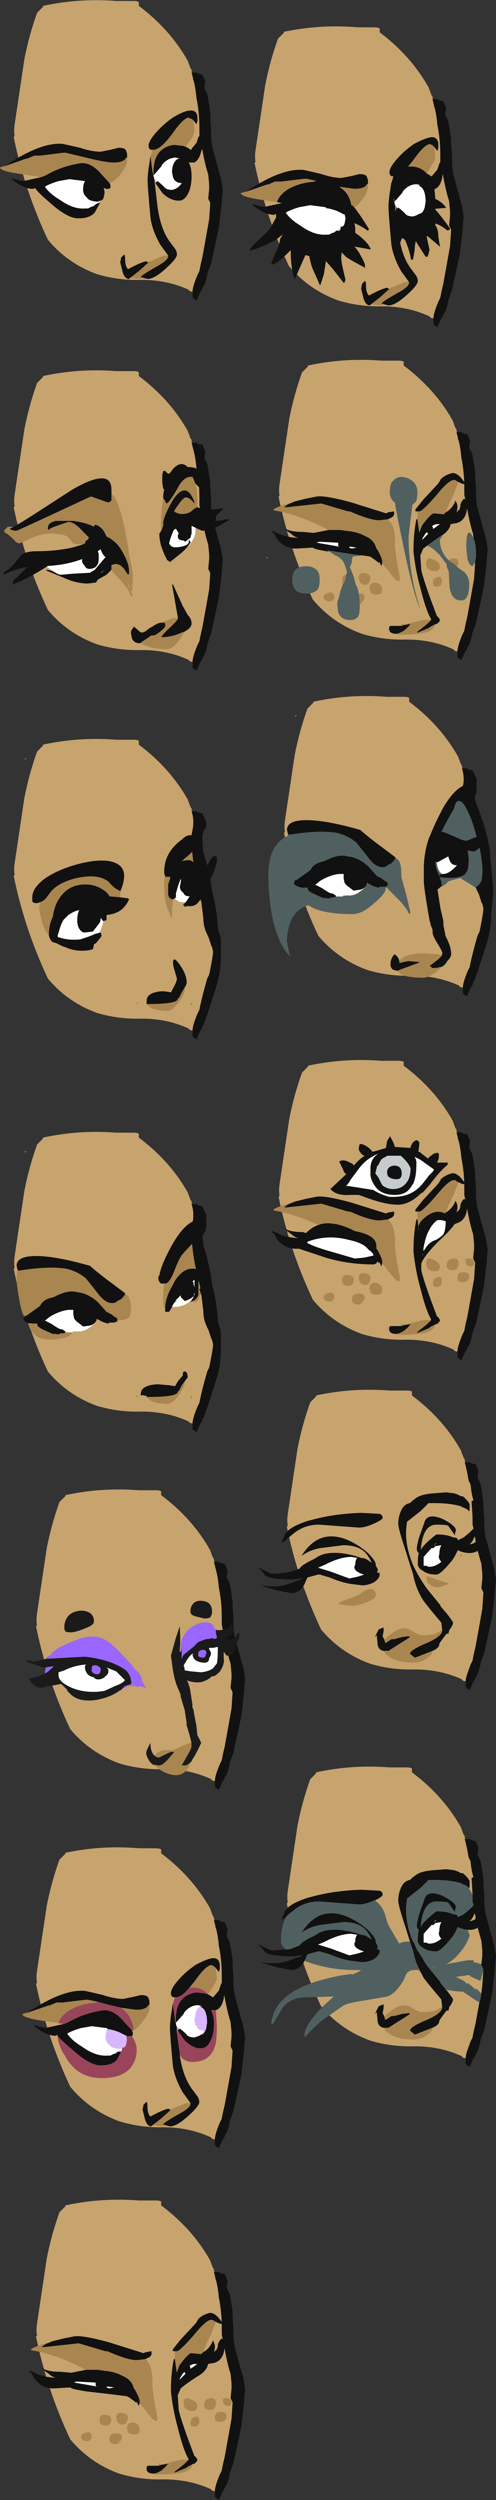 <?xml version="1.0" encoding="UTF-8" standalone="no"?>
<svg xmlns:ffdec="https://www.free-decompiler.com/flash" xmlns:xlink="http://www.w3.org/1999/xlink" ffdec:objectType="frame" height="893.9px" width="177.6px" xmlns="http://www.w3.org/2000/svg">
  <rect width="100%" height="100%" fill="#333333" stroke="none"/>
  <g transform="matrix(1.0, 0.0, 0.0, 1.0, 67.8, 57.05)">
    <use ffdec:characterId="321" ffdec:characterName="a_Face_FFace01" height="107.45" transform="matrix(1.0, 0.0, 0.0, 1.0, -67.8, -57.05)" width="79.8" xlink:href="#sprite0"/>
    <use ffdec:characterId="623" ffdec:characterName="a_Face_FFace02" height="107.45" transform="matrix(1.0, 0.0, 0.0, 1.0, -66.4, 75.3)" width="94.5" xlink:href="#sprite1"/>
    <use ffdec:characterId="621" ffdec:characterName="a_Face_FFace03" height="107.45" transform="matrix(1.0, 0.0, 0.0, 1.0, -62.9, 207.1)" width="74.2" xlink:href="#sprite2"/>
    <use ffdec:characterId="619" ffdec:characterName="a_Face_FFace04" height="107.45" transform="matrix(1.0, 0.0, 0.0, 1.0, -62.9, 347.6)" width="74.2" xlink:href="#sprite3"/>
    <use ffdec:characterId="617" ffdec:characterName="a_Face_FFace05" height="107.45" transform="matrix(1.0, 0.0, 0.0, 1.0, -58.4, 475.45)" width="78.4" xlink:href="#sprite4"/>
    <use ffdec:characterId="615" ffdec:characterName="a_Face_FFace06" height="107.45" transform="matrix(1.0, 0.005, 0.0, 1.0, -59.8, 603.247)" width="79.8" xlink:href="#sprite5"/>
    <use ffdec:characterId="613" ffdec:characterName="a_Face_FFace07" height="107.45" transform="matrix(1.0, 0.0, 0.0, 1.0, -57.35, 729.4)" width="77.35" xlink:href="#sprite6"/>
    <use ffdec:characterId="611" ffdec:characterName="a_Face_FFace08" height="107.45" transform="matrix(1.0, 0.005, 0.0, 1.0, 18.45, -47.853)" width="79.8" xlink:href="#sprite7"/>
    <use ffdec:characterId="609" ffdec:characterName="a_Face_FFace09" height="107.45" transform="matrix(1.0, 0.0, 0.0, 1.0, 29.5, 71.55)" width="77.35" xlink:href="#sprite8"/>
    <use ffdec:characterId="607" ffdec:characterName="a_Face_FFace10" height="107.45" transform="matrix(1.0, 0.0, 0.0, 1.0, 28.3, 191.75)" width="80.5" xlink:href="#sprite9"/>
    <use ffdec:characterId="605" ffdec:characterName="a_Face_FFace11" height="107.45" transform="matrix(1.0, 0.0, 0.0, 1.0, 29.5, 321.9)" width="77.35" xlink:href="#sprite10"/>
    <use ffdec:characterId="603" ffdec:characterName="a_Face_FFace12" height="107.45" transform="matrix(1.0, 0.0, 0.0, 1.0, 24.05, 439.8)" width="85.75" xlink:href="#sprite11"/>
    <use ffdec:characterId="601" ffdec:characterName="a_Face_FFace13" height="107.45" transform="matrix(1.0, 0.0, 0.0, 1.0, 24.05, 574.55)" width="85.75" xlink:href="#sprite12"/>
  </g>
  <defs>
    <g id="sprite0" transform="matrix(1.0, 0.0, 0.0, 1.0, 43.75, 67.9)">
      <use ffdec:characterId="320" height="15.35" transform="matrix(7.0, 0.0, 0.0, 7.0, -43.75, -67.9)" width="11.4" xlink:href="#shape0"/>
    </g>
    <g id="shape0" transform="matrix(1.0, 0.0, 0.0, 1.0, 6.25, 9.7)">
      <path d="M0.85 -9.4 Q2.45 -8.2 3.35 -6.6 L3.5 -6.2 3.55 -6.15 3.55 -6.05 3.6 -6.0 3.55 -6.0 Q3.7 -5.55 3.6 -5.05 L4.65 1.15 4.35 2.55 Q4.05 3.6 3.95 4.15 L3.85 4.35 Q3.6 4.95 3.6 5.2 3.45 5.2 3.4 5.1 2.2 4.55 0.75 4.6 -0.3 4.6 -1.3 4.3 -2.8 3.75 -3.8 2.55 -5.0 0.0 -5.55 -2.7 L-5.5 -2.75 Q-5.55 -3.0 -5.5 -3.35 L-5.0 -6.7 Q-4.75 -7.95 -4.35 -9.05 L-4.05 -9.35 -4.05 -9.4 Q-2.2 -9.8 -0.3 -9.65 L0.6 -9.65 Q0.75 -9.65 0.85 -9.6 L0.85 -9.4 M-0.05 -9.05 L-0.05 -9.05" fill="#c7a36d" fill-rule="evenodd" stroke="none"/>
      <path d="M4.5 0.75 L4.4 1.1 Q4.3 1.5 4.1 1.7 3.95 1.9 3.8 1.9 3.65 1.9 3.65 1.75 L3.65 1.6 Q3.65 1.5 3.75 1.0 3.9 0.55 3.9 0.2 3.9 -0.7 3.7 -1.4 3.95 -1.55 4.05 -2.0 L4.1 -2.1 4.1 -2.05 Q4.25 -1.25 4.4 -0.8 L4.45 -0.3 4.45 -0.05 4.4 0.45 4.5 0.65 4.5 0.75 M3.4 -4.05 Q3.35 -4.5 3.2 -4.9 L3.0 -5.5 Q3.0 -5.6 3.05 -5.6 L3.25 -5.65 3.65 -5.6 Q3.75 -5.25 3.8 -4.7 3.95 -3.95 3.95 -3.2 L3.95 -2.75 3.9 -2.7 3.8 -2.4 3.55 -2.1 3.55 -2.05 3.5 -2.55 Q3.7 -2.9 3.7 -3.0 L3.65 -3.55 3.8 -3.35 3.85 -3.5 3.85 -3.65 Q3.85 -4.1 3.45 -4.05 L3.4 -4.05" fill="#c7a36d" fill-rule="evenodd" stroke="none"/>
      <path d="M1.75 -0.4 L1.6 -0.65 1.6 -0.75 1.7 -0.85 2.0 -1.2 2.05 -1.3 Q2.35 -1.65 2.75 -1.65 L2.95 -1.6 Q2.8 -1.6 2.7 -1.45 2.55 -1.25 2.55 -0.9 L2.6 -0.65 Q2.7 -0.35 3.05 -0.35 2.85 -0.05 2.55 0.0 2.25 0.0 2.15 -0.15 1.95 -0.35 1.8 -0.45 L1.75 -0.4 M-1.15 0.55 L-1.15 0.65 -1.3 0.7 -1.5 0.85 -1.55 0.85 -1.75 0.95 -1.9 0.95 Q-2.5 1.0 -3.2 0.5 -3.7 0.2 -3.95 -0.15 L-3.9 -0.2 Q-3.6 -0.35 -3.25 -0.45 L-2.7 -0.55 -1.9 -0.45 Q-2.0 -0.3 -2.0 0.0 -2.0 0.15 -1.9 0.3 L-1.7 0.5 Q-1.5 0.6 -1.2 0.6 L-1.15 0.55" fill="#ffffff" fill-rule="evenodd" stroke="none"/>
      <path d="M1.6 -0.85 L1.55 -0.95 1.45 -1.7 Q1.5 -1.85 1.55 -2.05 L1.6 -2.05 Q1.95 -2.05 2.55 -2.85 3.1 -3.65 3.4 -3.7 L3.45 -3.65 Q3.55 -3.65 3.65 -3.55 L3.7 -3.0 Q3.7 -2.9 3.5 -2.55 L3.35 -2.35 3.25 -2.2 3.1 -2.25 2.65 -2.3 Q1.6 -2.15 1.6 -0.9 L1.6 -0.85 M1.1 4.5 L0.85 4.55 0.4 4.5 0.85 4.15 1.35 3.7 1.3 3.7 2.15 3.35 2.35 3.35 2.35 3.4 Q2.35 3.6 1.7 3.95 1.0 4.35 0.95 4.45 L1.1 4.5 M0.25 -1.65 L0.25 -1.5 Q0.25 -1.25 -0.05 -0.85 -0.35 -0.45 -0.65 -0.35 L-1.2 -0.95 Q-1.7 -1.45 -2.2 -1.35 -3.1 -1.2 -3.8 -0.8 L-4.0 -0.7 -4.15 -0.65 -5.1 -0.8 Q-6.25 -0.95 -6.25 -1.15 L-5.95 -1.25 -6.05 -1.2 -4.9 -1.6 -4.85 -1.6 -4.5 -1.75 -4.2 -1.75 -3.0 -1.9 -2.9 -1.9 -1.85 -1.65 Q-0.85 -1.4 -0.45 -1.4 0.1 -1.4 0.2 -1.65 L0.25 -1.65" fill="#a9854f" fill-rule="evenodd" stroke="none"/>
      <path d="M3.65 -5.6 L3.55 -6.0 3.8 -6.0 Q3.9 -5.9 4.1 -5.9 L4.25 -5.55 4.2 -5.2 4.35 -4.9 Q4.4 -4.7 4.5 -4.0 4.5 -3.7 4.55 -3.1 L4.55 -2.65 4.6 -2.25 4.6 -2.2 4.65 -2.05 4.85 -1.3 5.05 -0.6 5.15 0.0 5.1 0.45 5.1 0.6 4.95 1.9 4.55 3.75 4.35 4.3 4.35 4.4 4.3 4.55 4.25 4.75 4.15 4.95 4.1 5.0 4.1 5.05 4.05 5.15 4.0 5.2 3.8 5.65 Q3.65 5.55 3.6 5.5 L3.6 5.2 Q3.6 4.95 3.85 4.35 L3.95 4.15 Q4.0 3.85 4.1 3.45 L4.2 2.9 4.45 1.5 4.5 0.75 4.5 0.65 4.4 0.45 4.45 -0.05 4.45 -0.3 4.4 -0.8 Q4.25 -1.25 4.1 -2.05 L4.1 -2.1 4.05 -2.0 Q3.95 -1.55 3.7 -1.4 L3.4 -1.4 Q3.55 -1.15 3.55 -0.7 3.55 -0.3 3.45 0.0 3.25 0.55 2.9 0.55 2.45 0.55 2.05 0.15 L1.7 -0.35 1.75 -0.4 1.8 -0.45 Q1.95 -0.35 2.15 -0.15 2.25 0.0 2.55 0.0 2.85 -0.05 3.05 -0.35 2.7 -0.35 2.6 -0.65 L2.55 -0.9 Q2.55 -1.25 2.7 -1.45 2.8 -1.6 2.95 -1.6 L2.75 -1.65 Q2.35 -1.65 2.05 -1.3 L2.0 -1.2 1.7 -0.85 1.6 -0.75 1.6 -0.85 1.6 -0.9 Q1.6 -2.15 2.65 -2.3 L3.1 -2.25 3.25 -2.2 3.35 -2.15 3.5 -2.05 3.55 -2.05 3.55 -2.1 3.8 -2.4 3.9 -2.7 3.95 -2.75 3.95 -3.2 Q3.95 -3.95 3.8 -4.7 3.75 -5.25 3.65 -5.6 M1.55 -0.95 L1.65 -0.5 1.8 0.8 Q1.95 1.95 2.4 2.6 L2.7 3.0 Q2.8 3.15 2.8 3.3 2.8 3.5 2.25 4.0 1.65 4.55 1.3 4.55 L1.1 4.5 0.95 4.45 Q1.0 4.35 1.7 3.95 2.35 3.6 2.35 3.4 L2.35 3.35 1.95 2.8 Q1.55 2.1 1.45 1.45 1.3 -0.15 1.3 -0.5 1.3 -0.7 1.35 -1.1 L1.45 -1.75 1.45 -1.7 1.55 -0.95 M0.4 4.5 L0.35 4.55 Q0.1 4.55 0.0 4.1 L-0.1 3.7 -0.05 3.45 0.1 3.3 Q0.15 3.35 0.15 3.55 0.15 3.9 0.3 4.05 0.95 3.7 1.2 3.65 L1.25 3.65 1.3 3.7 1.35 3.7 0.85 4.15 0.4 4.5 M1.55 -2.05 L1.45 -2.05 1.4 -2.1 Q1.35 -2.15 1.35 -2.25 1.35 -2.5 1.75 -2.95 2.1 -3.35 2.6 -3.7 3.1 -4.0 3.4 -4.05 L3.45 -4.05 Q3.85 -4.1 3.85 -3.65 L3.85 -3.5 3.8 -3.35 3.65 -3.55 Q3.55 -3.65 3.45 -3.65 L3.4 -3.7 Q3.1 -3.65 2.55 -2.85 1.95 -2.05 1.6 -2.05 L1.55 -2.05 M-5.95 -1.25 Q-4.15 -2.45 -3.05 -2.35 -2.8 -2.3 -2.15 -2.15 -1.55 -1.95 -1.1 -1.95 L-0.6 -2.05 -0.2 -2.15 -0.15 -2.15 Q0.15 -2.15 0.2 -2.0 L0.25 -1.85 0.25 -1.65 0.2 -1.65 Q0.1 -1.4 -0.45 -1.4 -0.85 -1.4 -1.85 -1.65 L-2.9 -1.9 -3.0 -1.9 -4.2 -1.75 -4.5 -1.75 -4.85 -1.6 -4.9 -1.6 -6.05 -1.2 -5.95 -1.25 M-0.65 -0.35 L-0.6 -0.25 -0.6 -0.1 -0.7 -0.05 -0.8 -0.05 -0.95 -0.1 Q-0.9 0.05 -0.9 0.15 L-0.95 0.4 Q-1.0 0.55 -1.15 0.55 L-1.2 0.6 Q-1.5 0.6 -1.7 0.5 L-1.9 0.3 Q-2.0 0.15 -2.0 0.0 -2.0 -0.3 -1.9 -0.45 L-2.7 -0.55 -3.25 -0.45 Q-3.6 -0.35 -3.9 -0.2 L-3.95 -0.15 Q-3.7 0.2 -3.2 0.5 -2.5 1.0 -1.9 0.95 L-1.75 0.95 -1.55 0.85 -1.5 0.85 -1.3 0.7 -1.15 0.65 -1.1 0.6 -1.4 1.15 Q-1.65 1.45 -2.2 1.45 -2.75 1.5 -3.7 0.65 -4.35 0.1 -4.45 -0.1 L-4.55 -0.05 Q-5.05 -0.05 -5.65 -0.55 L-5.65 -0.6 -5.35 -0.5 -5.05 -0.45 -4.15 -0.65 -4.0 -0.7 -3.8 -0.8 Q-3.1 -1.2 -2.2 -1.35 -1.7 -1.45 -1.2 -0.95 L-0.65 -0.35" fill="#111111" fill-rule="evenodd" stroke="none"/>
    </g>
    <g id="sprite1" transform="matrix(1.0, 0.0, 0.0, 1.0, 42.35, 67.9)">
      <use ffdec:characterId="622" height="15.35" transform="matrix(7.0, 0.0, 0.0, 7.0, -42.35, -67.9)" width="13.5" xlink:href="#shape1"/>
    </g>
    <g id="shape1" transform="matrix(1.0, 0.0, 0.0, 1.0, 6.05, 9.7)">
      <path d="M0.85 -9.4 Q2.45 -8.2 3.35 -6.6 L3.5 -6.2 3.55 -6.15 3.55 -6.05 3.6 -6.0 3.55 -6.0 3.65 -5.7 3.9 -5.35 Q4.15 -4.75 4.15 -4.25 L4.1 -2.15 Q4.1 -2.1 4.4 -1.4 L4.65 1.15 4.35 2.55 Q4.05 3.6 3.95 4.15 L3.85 4.35 Q3.6 4.95 3.6 5.2 3.45 5.2 3.4 5.1 2.2 4.55 0.75 4.6 -0.3 4.6 -1.3 4.3 -2.8 3.75 -3.8 2.55 -5.0 0.0 -5.55 -2.7 L-5.5 -2.75 Q-5.55 -3.0 -5.5 -3.35 L-5.0 -6.7 Q-4.75 -7.95 -4.35 -9.05 L-4.05 -9.35 -4.05 -9.4 Q-2.2 -9.8 -0.3 -9.65 L0.6 -9.65 Q0.75 -9.65 0.85 -9.6 L0.85 -9.4 M-0.05 -9.05 L-0.05 -9.05" fill="#c7a36d" fill-rule="evenodd" stroke="none"/>
      <path d="M7.4 -0.1 L7.35 -0.1 7.45 -0.15 7.45 -0.1 7.4 -0.1" fill="#c7a36d" fill-rule="evenodd" stroke="none"/>
      <path d="M3.75 -1.65 L3.75 -1.5 Q3.75 -1.15 3.45 -0.8 L3.35 -0.7 3.5 -0.9 3.45 -1.0 3.4 -1.0 Q3.45 -0.85 3.25 -0.75 3.0 -0.65 2.7 -0.65 2.5 -0.65 2.4 -0.85 L2.45 -1.05 Q2.55 -1.35 2.65 -1.55 L2.75 -1.6 2.9 -1.35 2.85 -1.3 Q2.85 -1.2 2.85 -1.15 2.9 -1.0 3.15 -1.0 3.15 -0.95 3.25 -0.95 L3.5 -1.15 3.5 -1.2 3.55 -1.35 3.55 -1.75 3.75 -1.65 M-1.95 -0.85 L-1.9 -0.9 -1.9 -0.85 -1.95 -0.85 M-3.8 0.3 Q-2.85 0.25 -2.05 -0.05 L-2.05 0.05 Q-2.05 0.15 -1.95 0.25 -1.85 0.45 -1.7 0.45 -1.35 0.45 -1.25 0.2 -1.2 0.15 -1.2 -0.2 -1.2 -0.35 -1.25 -0.45 L-1.1 -0.55 Q-1.0 -0.25 -0.85 -0.15 L-1.15 0.2 -1.4 0.5 -1.65 0.65 -2.55 0.7 -3.1 0.75 -3.2 0.75 Q-3.5 0.6 -3.85 0.35 L-3.8 0.3" fill="#ffffff" fill-rule="evenodd" stroke="none"/>
      <path d="M3.75 -3.9 Q3.85 -3.55 3.85 -3.05 L3.85 -2.7 Q3.7 -2.65 3.55 -2.5 3.35 -2.35 3.05 -2.35 2.9 -2.35 2.7 -2.45 L2.65 -2.5 Q3.1 -3.2 3.25 -3.2 3.4 -3.2 3.55 -3.05 L3.7 -2.9 3.7 -2.95 Q3.3 -4.05 2.65 -3.15 2.45 -2.85 2.25 -2.4 2.1 -2.05 2.1 -1.9 L2.1 -1.75 2.0 -1.5 2.0 -1.55 Q1.95 -1.8 2.0 -2.1 2.0 -2.7 2.1 -3.15 L2.15 -3.1 2.25 -2.9 2.3 -2.9 Q2.45 -3.0 2.85 -3.7 3.15 -4.25 3.5 -4.25 L3.6 -4.25 3.75 -3.9 M-0.55 0.5 L-0.55 0.25 -0.35 0.2 Q-0.2 0.2 -0.05 0.3 L0.1 0.45 0.3 0.75 0.35 0.7 0.35 0.55 Q0.35 0.3 0.2 -0.05 0.0 -0.5 -0.25 -0.8 -0.55 -1.1 -0.8 -1.2 L-0.95 -1.5 Q-1.2 -1.8 -1.4 -1.8 L-1.45 -1.7 Q-1.8 -1.9 -2.5 -2.0 L-3.4 -2.0 Q-3.8 -1.9 -3.8 -1.65 -3.8 -1.5 -3.75 -1.55 L-3.7 -1.6 Q-3.5 -1.7 -3.2 -1.8 L-2.75 -1.95 Q-2.45 -1.95 -2.0 -1.45 L-1.7 -1.15 -1.75 -1.05 -1.9 -0.95 -1.85 -0.95 -1.9 -0.9 -1.95 -0.85 -2.0 -0.8 -2.25 -0.8 Q-2.45 -0.8 -2.55 -0.9 L-2.7 -1.1 -2.75 -1.15 Q-2.95 -1.35 -3.7 -1.35 -4.15 -1.35 -4.7 -1.1 L-5.25 -0.85 Q-5.4 -0.85 -5.55 -1.05 -5.8 -1.3 -6.0 -1.4 L-6.05 -1.5 -5.85 -1.7 -5.55 -1.7 -5.75 -1.6 Q-5.65 -1.5 -5.4 -1.5 -5.35 -1.5 -1.6 -3.25 L-0.75 -2.95 Q-0.65 -2.95 -0.6 -3.0 L-0.55 -3.05 -0.55 -3.4 -0.45 -3.3 Q0.0 -2.7 0.35 -0.35 L0.35 -0.25 Q0.55 0.45 0.55 1.0 L0.5 1.6 0.45 1.6 0.3 1.15 0.3 1.25 Q0.45 1.65 0.55 1.85 L0.45 1.85 Q0.35 1.45 -0.4 0.7 L-0.55 0.5 M3.2 3.65 L2.95 4.05 Q2.6 4.55 2.3 4.55 1.6 4.55 1.15 4.35 L0.9 4.25 1.5 3.85 1.6 3.85 Q1.7 3.85 1.95 3.65 2.2 3.45 2.2 3.35 L2.2 3.25 2.15 3.2 1.95 3.2 2.0 3.2 Q2.55 2.95 2.85 2.95 L2.85 3.0 Q2.85 3.05 2.5 3.4 2.05 3.8 2.0 3.95 L2.1 3.9 2.05 3.95 Q2.65 3.9 3.05 3.7 L3.2 3.65 M1.05 3.7 L1.1 3.65 Q1.3 3.55 1.45 3.45 1.35 3.5 1.2 3.65 L1.05 3.7" fill="#a9854f" fill-rule="evenodd" stroke="none"/>
      <path d="M2.1 -3.15 L2.1 -3.25 Q2.1 -3.4 2.15 -3.6 L2.1 -3.65 Q2.05 -3.9 2.05 -4.1 L2.05 -4.35 2.1 -4.55 2.2 -4.55 2.35 -4.4 2.45 -4.45 2.6 -4.65 Q3.0 -5.1 3.35 -4.75 L3.4 -4.75 Q3.9 -4.75 4.2 -4.35 L4.2 -3.5 Q4.15 -3.5 3.75 -3.9 L3.6 -4.25 3.5 -4.25 Q3.15 -4.25 2.85 -3.7 2.45 -3.0 2.3 -2.9 L2.25 -2.9 2.15 -3.1 2.1 -3.15 M3.85 -2.7 L4.1 -2.6 4.35 -2.55 4.8 -2.6 5.2 -2.65 4.8 -2.25 4.8 -2.1 4.75 -2.0 Q5.15 -2.0 5.3 -2.1 L5.5 -2.05 4.95 -1.75 Q4.55 -1.5 4.25 -1.5 L4.1 -1.5 Q4.05 -1.5 3.75 -1.65 L3.55 -1.75 3.55 -1.35 3.5 -1.2 3.5 -1.15 3.25 -0.95 Q3.15 -0.95 3.15 -1.0 2.9 -1.0 2.85 -1.15 2.85 -1.2 2.85 -1.3 L2.9 -1.35 2.75 -1.6 2.65 -1.55 Q2.55 -1.35 2.45 -1.05 L2.4 -0.85 Q2.5 -0.65 2.7 -0.65 3.0 -0.65 3.25 -0.75 3.45 -0.85 3.4 -1.0 L3.45 -1.0 3.5 -0.9 3.35 -0.7 Q3.2 -0.5 2.95 -0.3 L2.45 0.1 2.3 0.0 2.15 -0.3 2.0 -0.7 Q1.9 -1.05 1.9 -1.35 L2.0 -1.5 2.1 -1.75 2.1 -1.9 Q2.1 -2.05 2.25 -2.4 2.45 -2.85 2.65 -3.15 3.3 -4.05 3.7 -2.95 L3.7 -2.9 3.55 -3.05 Q3.4 -3.2 3.25 -3.2 3.1 -3.2 2.65 -2.5 L2.7 -2.45 Q2.9 -2.35 3.05 -2.35 3.35 -2.35 3.55 -2.5 3.7 -2.65 3.85 -2.7 M-1.9 -0.9 L-1.85 -0.95 -1.9 -0.95 -1.75 -1.05 -1.7 -1.15 -2.0 -1.45 Q-2.45 -1.95 -2.75 -1.95 L-3.2 -1.8 Q-3.5 -1.7 -3.7 -1.6 L-3.75 -1.55 Q-3.8 -1.5 -3.8 -1.65 -3.8 -1.9 -3.4 -2.0 L-2.5 -2.0 Q-1.8 -1.9 -1.45 -1.7 L-1.4 -1.8 Q-1.2 -1.8 -0.95 -1.5 L-0.8 -1.2 Q-0.55 -1.1 -0.25 -0.8 0.0 -0.5 0.2 -0.05 0.35 0.3 0.35 0.55 L0.35 0.7 0.3 0.75 0.1 0.45 -0.05 0.3 Q-0.2 0.2 -0.35 0.2 L-0.55 0.25 -0.55 0.5 Q-0.65 0.6 -0.8 0.75 L-1.25 1.0 Q-1.3 1.1 -1.35 1.15 L-1.75 1.2 Q-2.35 1.2 -3.0 0.9 L-3.85 0.55 -3.9 0.5 Q-3.7 0.5 -3.5 0.6 -3.35 0.7 -3.2 0.75 L-3.1 0.75 -2.55 0.7 -1.65 0.65 -1.4 0.5 -1.15 0.2 -0.85 -0.15 Q-1.0 -0.25 -1.1 -0.55 L-1.25 -0.45 Q-1.2 -0.35 -1.2 -0.2 -1.2 0.15 -1.25 0.2 -1.35 0.45 -1.7 0.45 -1.85 0.45 -1.95 0.25 -2.05 0.15 -2.05 0.05 L-2.05 -0.05 Q-2.85 0.25 -3.8 0.3 L-4.2 0.55 Q-5.05 1.05 -5.5 1.2 -5.6 1.35 -5.6 1.15 -5.6 1.05 -5.4 0.9 L-4.85 0.35 Q-5.6 0.5 -5.95 0.7 -6.05 0.8 -6.05 0.65 -6.05 0.6 -5.75 0.45 L-5.8 0.45 Q-5.6 0.3 -5.45 0.1 L-5.25 -0.15 Q-5.05 -0.45 -4.4 -0.45 -3.35 -0.45 -2.5 -0.65 L-2.0 -0.8 -1.95 -0.85 -1.9 -0.85 -1.9 -0.9 M-0.55 -3.4 L-0.55 -3.05 -0.6 -3.0 Q-0.65 -2.95 -0.75 -2.95 L-1.6 -3.25 Q-5.35 -1.5 -5.4 -1.5 -5.65 -1.5 -5.75 -1.6 L-5.55 -1.7 Q-5.1 -1.95 -4.25 -2.5 L-2.55 -3.6 Q-0.55 -4.75 -0.55 -3.6 L-0.55 -3.4 M2.85 2.95 L2.55 1.25 2.6 1.25 3.1 2.35 3.35 2.8 Q3.55 3.0 3.55 3.25 3.55 3.45 3.2 3.65 L3.05 3.7 Q2.65 3.9 2.05 3.95 L2.1 3.9 2.0 3.95 Q2.05 3.8 2.5 3.4 2.85 3.05 2.85 3.0 L2.85 2.95 M0.9 4.25 Q0.6 4.25 0.5 4.0 L0.45 3.75 Q0.45 3.6 0.5 3.55 L0.6 3.4 0.95 3.7 1.05 3.7 1.2 3.65 Q1.35 3.5 1.45 3.45 L1.55 3.4 Q1.75 3.25 1.95 3.2 L2.15 3.2 2.2 3.25 2.2 3.35 Q2.2 3.45 1.95 3.65 1.7 3.85 1.6 3.85 L1.5 3.85 0.9 4.25 M-0.75 0.35 L-1.05 0.65 -1.1 0.65 -0.9 0.5 -0.75 0.35 M-1.2 0.8 L-1.2 0.8" fill="#111111" fill-rule="evenodd" stroke="none"/>
      <path d="M3.6 -6.0 L3.8 -6.0 Q3.9 -5.9 4.1 -5.9 L4.25 -5.55 4.2 -5.2 4.35 -4.9 Q4.4 -4.7 4.5 -4.0 4.5 -3.7 4.55 -3.1 L4.55 -2.65 4.6 -2.25 4.6 -2.2 4.65 -2.05 4.85 -1.3 5.05 -0.6 5.15 0.0 5.1 0.45 5.1 0.6 4.95 1.9 4.55 3.75 4.35 4.3 4.35 4.4 4.3 4.55 4.25 4.75 4.15 4.95 4.1 5.0 4.1 5.05 4.05 5.15 4.0 5.2 3.8 5.65 Q3.65 5.55 3.6 5.5 L3.6 5.2 Q3.6 4.95 3.85 4.35 L3.95 4.15 Q4.0 3.85 4.1 3.45 L4.2 2.9 4.45 1.5 4.5 0.75 4.5 0.65 4.4 0.45 4.45 -0.05 4.45 -0.3 4.4 -0.8 Q4.25 -1.25 4.1 -2.05 L3.95 -2.8 3.95 -3.2 Q3.95 -3.95 3.8 -4.7 3.75 -5.25 3.65 -5.6 L3.55 -6.0 3.6 -6.0" fill="#111111" fill-rule="evenodd" stroke="none"/>
    </g>
    <g id="sprite2" transform="matrix(1.0, 0.0, 0.0, 1.0, 38.85, 67.9)">
      <use ffdec:characterId="620" height="15.35" transform="matrix(7.0, 0.0, 0.0, 7.0, -38.85, -67.9)" width="10.6" xlink:href="#shape2"/>
    </g>
    <g id="shape2" transform="matrix(1.0, 0.0, 0.0, 1.0, 5.55, 9.7)">
      <path d="M0.85 -9.4 Q2.45 -8.2 3.35 -6.6 L3.5 -6.2 3.55 -6.15 3.55 -6.05 3.6 -6.0 3.55 -6.0 Q3.7 -5.55 3.6 -5.05 L3.6 -4.95 4.45 0.5 4.45 0.55 4.55 0.85 4.6 0.95 4.65 1.15 Q4.65 1.4 4.45 2.35 L4.35 2.55 Q4.05 3.6 3.95 4.15 L3.85 4.35 Q3.6 4.95 3.6 5.2 3.45 5.2 3.4 5.1 2.2 4.55 0.75 4.6 -0.3 4.6 -1.3 4.3 -2.8 3.75 -3.8 2.55 -5.0 0.0 -5.55 -2.7 L-5.5 -2.75 Q-5.55 -3.0 -5.5 -3.35 L-5.0 -6.7 Q-4.75 -7.95 -4.35 -9.05 L-4.05 -9.35 -4.05 -9.4 Q-2.2 -9.8 -0.3 -9.65 L0.6 -9.65 Q0.75 -9.65 0.85 -9.6 L0.85 -9.4 M0.75 3.85 L0.8 3.8 0.75 3.8 0.75 3.85 M-0.05 -9.05 L-0.05 -9.05" fill="#c7a36d" fill-rule="evenodd" stroke="none"/>
      <path d="M-4.95 -8.65 L-5.0 -8.65 -4.95 -8.7 -4.9 -8.7 -4.95 -8.65" fill="#c7a36d" fill-rule="evenodd" stroke="none"/>
      <path d="M3.85 -3.25 L3.75 -3.3 Q3.55 -3.5 3.4 -3.5 3.25 -3.5 3.05 -3.45 L3.45 -3.8 3.7 -4.05 3.85 -3.25 M2.2 -2.7 L2.2 -2.65 2.45 -2.65 2.45 -2.55 Q2.4 -2.4 2.35 -2.25 L2.35 -2.1 2.35 -1.8 2.35 -1.75 Q2.4 -1.5 2.6 -1.5 L2.55 -0.95 2.55 -0.55 2.5 -0.65 2.45 -0.55 2.45 -0.75 Q2.15 -1.25 2.15 -2.15 L2.15 -2.35 Q2.15 -2.55 2.2 -2.7 M-3.75 0.3 Q-3.95 0.2 -4.1 -0.35 -4.2 -0.7 -4.25 -1.05 L-4.2 -1.35 Q-4.05 -1.4 -3.9 -1.55 L-3.6 -1.95 Q-3.05 -2.5 -1.95 -2.65 -1.15 -2.75 -0.7 -2.4 -0.45 -2.1 -0.25 -2.0 L-0.15 -1.95 -0.1 -1.9 -0.1 -1.6 -0.65 -1.65 Q-0.75 -1.85 -1.0 -2.0 -1.45 -2.3 -2.05 -2.25 -2.7 -2.2 -3.1 -1.7 -3.45 -1.3 -3.55 -0.6 -3.75 -0.2 -3.75 0.3 M1.25 3.85 L1.3 3.85 Q2.45 3.85 2.75 3.7 2.85 3.65 2.85 3.55 L2.9 3.55 3.05 3.25 3.2 3.0 3.2 3.15 Q3.2 3.3 2.9 3.75 2.55 4.2 2.35 4.2 1.9 4.2 1.6 4.1 1.35 4.0 1.25 3.85 M1.25 3.75 L1.25 3.8 1.25 3.75" fill="#a9854f" fill-rule="evenodd" stroke="none"/>
      <path d="M3.7 -4.05 L3.45 -3.8 3.05 -3.45 Q3.25 -3.5 3.4 -3.5 3.55 -3.5 3.75 -3.3 L3.85 -3.25 4.1 -3.1 Q4.3 -3.1 4.45 -3.4 4.6 -3.7 4.7 -3.7 L4.8 -3.7 Q4.85 -3.7 4.85 -3.55 4.85 -3.25 4.6 -2.7 4.4 -2.35 4.2 -2.2 L4.05 -1.6 Q3.85 -1.15 3.5 -1.15 L3.3 -1.15 Q3.2 -1.1 3.15 -1.15 L3.2 -1.2 3.1 -1.2 3.25 -1.35 3.45 -1.65 Q3.2 -1.65 3.15 -1.8 L3.05 -1.9 Q2.95 -2.0 2.95 -2.15 L3.0 -2.4 3.0 -2.55 Q2.95 -2.45 2.85 -2.15 L2.75 -1.8 2.75 -1.6 2.7 -1.55 2.6 -1.5 Q2.4 -1.5 2.35 -1.75 L2.35 -1.8 2.35 -2.1 2.35 -2.25 Q2.4 -2.4 2.45 -2.55 L2.45 -2.65 2.2 -2.65 2.2 -2.7 Q2.15 -2.75 2.15 -2.9 2.15 -3.9 3.05 -4.55 3.35 -4.85 3.6 -4.75 L3.7 -4.05 M-0.1 -1.6 L0.3 -1.55 0.35 -1.5 Q0.25 -1.25 0.05 -1.05 -0.25 -0.75 -0.8 -0.7 L-0.8 -0.45 Q-0.85 -0.4 -0.95 -0.4 L-0.95 -0.35 -1.1 -0.55 Q-1.1 -0.4 -1.15 -0.3 L-1.5 0.15 -1.95 0.2 Q-2.15 0.15 -2.25 -0.1 -2.3 -0.25 -2.3 -0.4 -2.3 -0.75 -2.2 -0.95 -2.45 -0.9 -2.75 -0.7 L-3.0 -0.45 Q-3.15 -0.2 -3.25 0.2 L-3.3 0.35 -3.3 0.4 -3.25 0.45 -3.2 0.45 Q-2.8 0.6 -2.15 0.55 -2.0 0.5 -1.7 0.4 -1.45 0.3 -1.35 0.25 L-1.3 0.25 -1.15 0.2 -1.1 0.2 -1.05 0.35 Q-1.05 0.4 -1.35 0.75 L-1.45 0.8 -1.45 0.85 -1.5 1.05 -1.7 1.1 Q-2.35 1.2 -2.9 0.95 L-3.05 0.9 -3.35 0.75 -3.5 0.7 Q-3.6 0.7 -3.7 0.5 L-3.75 0.35 -3.75 0.3 Q-3.75 -0.2 -3.55 -0.6 -3.45 -1.3 -3.1 -1.7 -2.7 -2.2 -2.05 -2.25 -1.45 -2.3 -1.0 -2.0 -0.75 -1.85 -0.65 -1.65 L-0.1 -1.6 M-4.2 -1.35 L-4.35 -1.3 Q-4.55 -1.3 -4.6 -1.4 -4.6 -1.45 -4.6 -1.6 -4.6 -2.1 -3.9 -2.6 -3.2 -3.05 -2.25 -3.3 -1.3 -3.55 -0.65 -3.45 0.1 -3.3 0.1 -2.7 0.1 -2.35 -0.1 -1.9 L-0.15 -1.95 -0.25 -2.0 Q-0.45 -2.1 -0.7 -2.4 -1.15 -2.75 -1.95 -2.65 -3.05 -2.5 -3.6 -1.95 L-3.9 -1.55 Q-4.05 -1.4 -4.2 -1.35 M3.2 3.0 L3.05 3.25 2.9 3.55 2.85 3.55 Q2.85 3.65 2.75 3.7 2.45 3.85 1.3 3.85 L1.25 3.85 1.25 3.8 1.25 3.75 1.25 3.7 Q1.25 3.35 1.7 3.25 2.05 3.15 2.45 3.25 L2.5 3.25 2.6 3.05 Q2.8 2.7 2.8 2.55 L2.7 2.2 Q2.6 1.9 2.6 1.75 2.6 1.35 2.95 1.85 3.3 2.35 3.3 2.75 3.3 2.85 3.2 3.0 M3.55 3.8 L3.55 3.85 3.5 3.95 3.55 3.8" fill="#111111" fill-rule="evenodd" stroke="none"/>
      <path d="M2.7 -1.55 L2.75 -1.6 2.75 -1.8 2.85 -2.15 Q2.95 -2.45 3.0 -2.55 L3.0 -2.4 2.95 -2.15 Q2.95 -2.0 3.05 -1.9 L3.15 -1.8 Q3.2 -1.65 3.45 -1.65 L3.25 -1.35 3.0 -1.35 Q2.85 -1.4 2.8 -1.45 2.7 -1.5 2.7 -1.55 M-0.95 -0.4 Q-1.05 -0.05 -1.15 0.2 L-1.3 0.25 -1.35 0.25 Q-1.45 0.3 -1.7 0.4 -2.0 0.5 -2.15 0.55 -2.8 0.6 -3.2 0.45 L-3.25 0.45 -3.3 0.4 -3.3 0.35 -3.25 0.2 Q-3.15 -0.2 -3.0 -0.45 L-2.75 -0.7 Q-2.45 -0.9 -2.2 -0.95 -2.3 -0.75 -2.3 -0.4 -2.3 -0.25 -2.25 -0.1 -2.15 0.15 -1.95 0.2 L-1.5 0.15 -1.15 -0.3 Q-1.1 -0.4 -1.1 -0.55 L-0.95 -0.35 -0.95 -0.4" fill="#ffffff" fill-rule="evenodd" stroke="none"/>
      <path d="M3.6 -6.0 L3.8 -6.0 Q3.9 -5.9 4.1 -5.9 L4.3 -5.45 4.3 -5.15 4.2 -5.05 4.1 -4.8 Q4.1 -4.4 4.15 -3.9 4.45 -3.0 4.6 -1.95 L4.6 -1.9 Q4.85 -0.95 4.9 0.0 L4.95 0.2 Q5.0 0.3 5.05 0.55 L5.05 1.35 Q5.05 2.25 4.8 3.0 L4.35 4.4 4.25 4.65 4.25 4.75 4.2 4.75 4.2 4.85 4.1 5.0 4.1 5.05 4.05 5.15 4.0 5.2 3.8 5.65 Q3.65 5.55 3.6 5.5 L3.6 5.2 Q3.6 4.95 3.85 4.35 L3.95 4.15 Q4.05 3.6 4.35 2.55 L4.45 2.35 Q4.65 1.4 4.65 1.15 L4.6 0.95 4.55 0.85 Q4.5 0.6 4.35 0.3 4.15 -0.1 4.15 -0.55 L4.05 -1.35 Q4.0 -1.5 3.95 -1.65 L4.0 -1.7 3.85 -2.35 Q3.6 -3.35 3.55 -4.35 L3.55 -4.8 3.6 -5.05 Q3.7 -5.55 3.55 -6.0 L3.6 -6.0" fill="#111111" fill-rule="evenodd" stroke="none"/>
    </g>
    <g id="sprite3" transform="matrix(1.0, 0.0, 0.0, 1.0, 38.85, 67.9)">
      <use ffdec:characterId="618" height="15.35" transform="matrix(7.0, 0.0, 0.0, 7.0, -38.85, -67.9)" width="10.6" xlink:href="#shape3"/>
    </g>
    <g id="shape3" transform="matrix(1.0, 0.0, 0.0, 1.0, 5.55, 9.7)">
      <path d="M0.85 -9.4 Q2.45 -8.2 3.35 -6.6 L3.5 -6.2 3.55 -6.15 3.55 -6.05 3.6 -6.0 3.55 -6.0 Q3.7 -5.55 3.6 -5.05 L3.6 -4.95 4.3 -0.9 4.45 0.5 4.45 0.55 4.55 0.85 4.6 0.95 4.65 1.15 Q4.65 1.4 4.45 2.35 L4.35 2.55 Q4.05 3.6 3.95 4.15 L3.85 4.35 Q3.6 4.95 3.6 5.2 3.45 5.2 3.4 5.1 2.2 4.55 0.75 4.6 -0.3 4.6 -1.3 4.3 -2.8 3.75 -3.8 2.55 -5.0 0.0 -5.55 -2.7 L-5.5 -2.75 Q-5.55 -3.0 -5.5 -3.35 L-5.0 -6.7 Q-4.75 -7.95 -4.35 -9.05 L-4.05 -9.35 -4.05 -9.4 Q-2.2 -9.8 -0.3 -9.65 L0.6 -9.65 Q0.75 -9.65 0.85 -9.6 L0.85 -9.4 M0.75 3.85 L0.8 3.8 0.75 3.8 0.75 3.85 M-0.05 -9.05 L-0.05 -9.05" fill="#c7a36d" fill-rule="evenodd" stroke="none"/>
      <path d="M-4.95 -8.65 L-5.0 -8.65 -4.95 -8.7 -4.9 -8.7 -4.95 -8.65" fill="#c7a36d" fill-rule="evenodd" stroke="none"/>
      <path d="M3.65 -1.25 Q3.35 -0.8 2.75 -0.75 L2.55 -0.75 Q2.6 -0.9 2.7 -1.0 L2.8 -1.05 Q2.75 -1.05 2.75 -1.1 L3.0 -1.35 3.0 -1.25 3.2 -1.05 Q3.35 -1.1 3.45 -1.15 3.55 -1.2 3.65 -1.3 L3.7 -1.5 3.7 -1.35 3.65 -1.35 3.65 -1.25 M-1.35 0.0 Q-1.4 0.1 -1.6 0.25 -1.9 0.5 -2.2 0.5 L-2.5 0.5 -2.55 0.55 -2.9 0.55 -2.9 0.5 Q-3.0 0.45 -3.05 0.4 -3.15 0.4 -3.25 0.35 L-3.5 0.2 Q-3.55 0.15 -3.65 0.1 L-3.95 -0.05 -3.7 -0.25 Q-3.2 -0.55 -2.75 -0.6 L-2.5 -0.6 -2.5 -0.45 Q-2.5 -0.3 -2.45 -0.15 -2.35 0.0 -2.25 0.05 L-2.0 0.25 -1.65 0.2 Q-1.45 0.15 -1.35 0.0 M3.7 -2.15 L3.7 -1.75 3.65 -1.9 3.65 -2.0 3.6 -2.05 3.7 -2.15 M-1.3 -0.1 L-1.3 -0.15 -1.25 -0.1 -1.3 -0.1" fill="#ffffff" fill-rule="evenodd" stroke="none"/>
      <path d="M3.75 -4.15 L3.9 -3.0 Q3.85 -2.85 3.7 -2.7 3.25 -2.75 2.9 -2.35 2.65 -2.15 2.55 -1.8 2.2 -1.2 2.2 -0.65 2.1 -0.7 2.1 -1.0 L2.1 -1.4 Q2.1 -1.65 2.15 -1.95 L2.25 -1.95 Q2.45 -2.05 2.65 -2.55 2.9 -3.2 3.05 -3.4 3.35 -3.75 3.75 -4.15 M3.9 -2.0 L4.05 -1.5 3.95 -1.25 Q3.9 -1.0 3.7 -1.0 L3.6 -1.0 3.6 -1.05 Q3.85 -1.15 3.9 -1.4 3.9 -1.5 3.9 -1.8 L3.9 -2.0 M0.15 -1.4 Q0.45 -1.35 0.45 -0.6 L0.4 -0.3 Q0.35 -0.15 0.1 -0.1 L-0.25 -0.05 -0.25 -0.15 -0.3 -0.2 -0.4 -0.25 Q-0.5 -0.35 -0.7 -0.45 L-0.8 -0.5 -1.25 -1.0 Q-1.75 -1.45 -2.3 -1.5 -2.75 -1.65 -3.5 -1.25 -4.05 -1.15 -4.2 -0.8 L-4.9 -0.3 -4.95 -0.3 -5.0 -0.25 Q-5.15 -0.45 -5.25 -1.05 -5.35 -1.55 -5.4 -2.05 -5.4 -2.6 -5.35 -2.65 L-5.3 -2.6 Q-3.75 -2.85 -2.85 -2.7 -2.25 -2.55 -1.85 -2.2 L-1.25 -1.45 Q-0.85 -0.9 -0.45 -0.95 -0.4 -0.95 -0.3 -1.0 L-0.25 -1.05 -0.05 -1.15 Q0.1 -1.3 0.15 -1.4 M-2.55 0.55 Q-2.65 0.8 -3.3 0.9 -4.2 1.0 -4.55 0.6 -4.75 0.4 -4.8 0.1 L-4.65 0.15 -4.6 0.1 -4.45 0.1 -4.4 0.15 -4.4 0.1 -4.35 0.1 -4.35 0.15 -4.3 0.25 Q-4.1 0.4 -3.95 0.45 L-3.85 0.5 -3.5 0.65 -3.45 0.6 -3.5 0.6 Q-3.4 0.65 -3.25 0.65 L-3.15 0.6 -3.0 0.6 -2.9 0.55 -2.55 0.55 M1.25 3.85 L1.3 3.85 Q2.45 3.85 2.75 3.7 2.85 3.65 2.85 3.55 L2.9 3.55 3.05 3.25 3.2 3.05 3.2 3.15 Q3.2 3.3 2.9 3.75 2.55 4.2 2.35 4.2 1.9 4.2 1.6 4.1 1.35 4.0 1.25 3.85" fill="#a9854f" fill-rule="evenodd" stroke="none"/>
      <path d="M3.7 -2.7 L4.0 -2.65 3.9 -2.0 3.9 -1.8 Q3.9 -1.5 3.9 -1.4 3.85 -1.15 3.6 -1.05 L3.5 -1.0 3.65 -1.25 3.65 -1.35 3.7 -1.35 3.7 -1.5 3.65 -1.3 Q3.55 -1.2 3.45 -1.15 3.35 -1.1 3.2 -1.05 L3.0 -1.25 3.0 -1.35 2.75 -1.1 2.7 -1.0 Q2.6 -0.9 2.55 -0.75 L2.4 -0.5 2.2 -0.5 2.2 -0.65 Q2.2 -1.2 2.55 -1.8 L2.65 -2.0 Q2.75 -2.2 2.9 -2.35 3.25 -2.75 3.7 -2.7 M2.15 -1.95 Q1.95 -1.9 1.9 -2.05 1.85 -2.1 1.85 -2.2 1.85 -2.35 1.9 -2.35 2.0 -2.95 2.6 -4.0 3.45 -5.45 4.25 -5.15 L4.3 -5.15 4.3 -4.95 Q4.3 -4.55 4.0 -4.3 L3.75 -4.15 Q3.35 -3.75 3.05 -3.4 2.9 -3.2 2.65 -2.55 2.45 -2.05 2.25 -1.95 L2.15 -1.95 M-0.25 -0.05 L-0.25 0.0 Q-0.3 0.0 -0.4 0.05 L-0.65 0.05 -0.7 0.1 Q-1.0 0.05 -1.2 -0.1 L-1.3 -0.1 -1.35 0.0 Q-1.45 0.15 -1.65 0.2 L-2.0 0.25 -2.25 0.05 Q-2.35 0.0 -2.45 -0.15 -2.5 -0.3 -2.5 -0.45 L-2.5 -0.6 -2.75 -0.6 Q-3.2 -0.55 -3.7 -0.25 L-3.95 -0.05 -3.65 0.1 Q-3.55 0.15 -3.5 0.2 L-3.25 0.35 Q-3.15 0.4 -3.05 0.4 -3.0 0.45 -2.9 0.5 L-2.9 0.55 -3.0 0.6 -3.15 0.6 -3.25 0.65 Q-3.4 0.65 -3.5 0.6 L-3.45 0.6 -3.5 0.65 -3.85 0.5 -3.95 0.45 Q-4.1 0.4 -4.3 0.25 L-4.35 0.15 -4.35 0.1 -4.4 0.1 -4.45 0.1 -4.6 0.1 Q-4.9 0.1 -5.05 -0.1 L-5.0 -0.25 -4.95 -0.3 -4.9 -0.3 -4.2 -0.8 Q-4.05 -1.15 -3.5 -1.25 -2.75 -1.65 -2.3 -1.5 -1.75 -1.45 -1.25 -1.0 L-0.8 -0.5 -0.7 -0.45 Q-0.5 -0.35 -0.4 -0.25 L-0.3 -0.2 -0.25 -0.15 -0.25 -0.05 M-5.35 -2.65 L-5.4 -2.85 Q-5.4 -3.35 -4.4 -3.35 -3.4 -3.35 -1.65 -2.85 -1.2 -2.45 -0.45 -1.9 L0.15 -1.45 0.15 -1.4 Q0.1 -1.3 -0.05 -1.15 L-0.25 -1.05 -0.3 -1.0 Q-0.4 -0.95 -0.45 -0.95 -0.85 -0.9 -1.25 -1.45 L-1.85 -2.2 Q-2.25 -2.55 -2.85 -2.7 -3.75 -2.85 -5.3 -2.6 L-5.35 -2.65 M3.7 -2.15 L3.6 -2.05 3.65 -2.0 3.65 -1.9 3.7 -1.75 3.7 -2.15 M3.2 3.05 L3.05 3.25 2.9 3.55 2.85 3.55 Q2.85 3.65 2.75 3.7 2.45 3.85 1.3 3.85 L1.25 3.85 1.25 3.8 1.0 3.75 Q0.95 3.85 0.95 3.7 0.95 3.25 1.8 3.2 L2.4 3.25 2.7 3.3 2.85 3.05 3.1 2.75 3.1 2.7 Q3.1 2.6 3.15 2.55 L3.25 2.55 Q3.35 2.65 3.35 2.85 L3.2 3.05 M3.55 3.8 L3.55 3.85 3.5 3.95 3.55 3.8 M-1.3 -0.1 L-1.25 -0.1 -1.3 -0.15 -1.3 -0.1" fill="#111111" fill-rule="evenodd" stroke="none"/>
      <path d="M4.6 0.9 L4.55 0.85 Q4.5 0.6 4.35 0.3 4.15 -0.1 4.15 -0.55 L4.05 -1.35 Q4.0 -1.5 3.95 -1.65 L4.0 -1.7 3.85 -2.35 Q3.6 -3.35 3.55 -4.35 L3.55 -4.8 3.6 -5.05 Q3.7 -5.55 3.55 -6.0 L3.8 -6.0 Q3.9 -5.9 4.1 -5.9 L4.3 -5.45 4.3 -5.15 4.2 -5.05 4.1 -4.8 Q4.1 -4.4 4.15 -3.9 4.45 -3.0 4.6 -1.95 L4.6 -1.9 Q4.85 -0.95 4.9 0.0 L4.95 0.2 Q5.0 0.3 5.05 0.55 L5.05 0.9 5.05 1.35 Q5.05 2.25 4.8 3.0 L4.35 4.4 4.25 4.65 4.25 4.75 4.2 4.75 4.2 4.85 4.1 5.0 4.1 5.05 4.05 5.15 4.0 5.2 3.8 5.65 Q3.65 5.55 3.6 5.5 L3.6 5.2 Q3.6 4.95 3.85 4.35 L3.95 4.15 Q4.05 3.6 4.35 2.55 L4.45 2.35 Q4.65 1.4 4.65 1.15 L4.6 0.95 4.6 0.9 5.05 0.9 4.6 0.9" fill="#111111" fill-rule="evenodd" stroke="none"/>
    </g>
    <g id="sprite4" transform="matrix(1.0, 0.0, 0.0, 1.0, 42.35, 67.9)">
      <use ffdec:characterId="616" height="15.35" transform="matrix(7.0, 0.0, 0.0, 7.0, -42.35, -67.9)" width="11.2" xlink:href="#shape4"/>
    </g>
    <g id="shape4" transform="matrix(1.0, 0.0, 0.0, 1.0, 6.05, 9.7)">
      <path d="M0.85 -9.6 L0.85 -9.4 Q2.45 -8.2 3.35 -6.6 L3.5 -6.2 3.55 -6.15 3.55 -6.05 3.6 -6.0 3.55 -6.0 3.95 -4.4 4.05 -2.75 4.1 -2.15 4.2 -1.6 4.2 -1.65 4.3 -1.65 Q4.55 -1.65 4.6 -0.75 L4.45 2.35 4.35 2.55 Q4.05 3.6 3.95 4.15 L3.85 4.35 Q3.6 4.95 3.6 5.2 3.45 5.2 3.4 5.1 2.2 4.55 0.75 4.6 -0.3 4.6 -1.3 4.3 -2.8 3.75 -3.8 2.55 -5.0 0.0 -5.55 -2.7 L-5.5 -2.75 Q-5.55 -3.0 -5.5 -3.35 L-5.0 -6.7 Q-4.75 -7.95 -4.35 -9.05 L-4.05 -9.35 -4.05 -9.4 Q-2.2 -9.8 -0.3 -9.65 L0.6 -9.65 Q0.75 -9.65 0.85 -9.6 M-0.05 -9.05 L-0.05 -9.05" fill="#c7a36d" fill-rule="evenodd" stroke="none"/>
      <path d="M3.6 -6.0 L3.8 -6.0 Q3.9 -5.9 4.1 -5.9 L4.25 -5.55 4.2 -5.2 4.35 -4.9 Q4.4 -4.7 4.5 -4.0 4.5 -3.7 4.55 -3.1 L4.55 -2.65 4.6 -2.25 4.6 -2.2 4.65 -2.05 4.85 -1.3 5.05 -0.6 5.15 0.0 5.1 0.45 5.1 0.6 4.95 1.9 4.55 3.75 4.35 4.3 4.35 4.4 4.3 4.55 4.25 4.75 4.15 4.95 4.1 5.0 4.1 5.05 4.05 5.15 4.0 5.2 3.8 5.65 Q3.65 5.55 3.6 5.5 L3.6 5.2 Q3.6 4.95 3.85 4.35 L3.95 4.15 Q4.0 3.85 4.1 3.45 L4.2 2.9 4.45 1.5 4.5 0.75 4.5 0.65 4.4 0.45 4.45 -0.05 4.45 -0.3 4.4 -0.8 Q4.25 -1.25 4.1 -2.05 L3.95 -2.8 3.95 -3.2 Q3.95 -3.95 3.8 -4.7 3.75 -5.25 3.65 -5.6 L3.55 -6.0 3.6 -6.0" fill="#111111" fill-rule="evenodd" stroke="none"/>
      <path d="M2.45 -1.3 L2.5 -1.3 2.45 -1.25 2.5 -1.1 Q2.6 -0.9 2.95 -0.85 3.3 -0.8 3.3 -1.05 L3.35 -1.15 Q3.4 -1.25 3.4 -1.35 3.35 -1.45 3.3 -1.55 L3.3 -1.6 3.5 -1.6 3.75 -1.65 Q3.75 -1.0 3.7 -0.8 L3.5 -0.55 Q3.3 -0.4 2.9 -0.35 L2.35 -0.4 2.05 -0.45 2.05 -0.55 2.0 -0.7 2.15 -0.95 Q2.3 -1.2 2.45 -1.3 M-4.4 -0.2 L-4.4 -0.35 Q-4.25 -0.4 -4.1 -0.45 -3.6 -0.7 -3.0 -0.75 L-3.05 -0.65 Q-3.05 -0.5 -3.0 -0.4 -2.9 -0.15 -2.6 -0.1 -2.5 0.05 -2.25 0.0 -2.1 -0.05 -2.05 -0.1 L-2.0 -0.15 Q-1.9 -0.2 -1.85 -0.35 L-1.85 -0.5 Q-1.9 -0.55 -1.95 -0.6 L-1.45 -0.4 -1.0 0.05 Q-1.1 0.2 -1.5 0.35 L-2.05 0.6 Q-2.95 0.75 -3.7 0.45 -4.4 0.15 -4.4 -0.2" fill="#ffffff" fill-rule="evenodd" stroke="none"/>
      <path d="M2.4 4.2 L2.25 4.5 Q2.0 4.95 1.5 4.9 0.9 4.8 0.6 4.45 L0.5 4.4 0.5 4.35 0.6 4.4 0.7 4.4 Q0.85 4.45 1.15 4.15 L1.5 3.75 1.45 3.7 Q1.35 3.7 1.05 3.85 L0.75 4.0 Q0.6 4.0 0.5 3.9 L0.65 3.75 Q1.0 3.55 1.4 3.65 L2.2 3.3 2.4 3.25 2.4 3.45 Q2.4 3.55 2.05 4.15 L1.9 4.4 2.0 4.4 Q2.15 4.45 2.4 4.2 M1.85 0.9 L1.8 0.8 1.85 0.8 1.85 0.9" fill="#a9854f" fill-rule="evenodd" stroke="none"/>
      <path d="M2.35 -3.4 L2.35 -3.55 Q2.45 -4.05 2.95 -4.0 3.5 -3.95 3.45 -3.35 3.4 -3.2 3.35 -3.15 3.25 -3.1 3.05 -3.1 L2.65 -3.2 Q2.4 -3.25 2.35 -3.4 M1.85 0.8 L1.75 0.55 Q1.5 0.05 1.4 -0.85 L1.35 -1.2 1.6 -2.1 1.8 -2.7 Q1.85 -1.9 1.8 -1.5 L1.8 -1.4 1.85 -1.4 1.9 -1.6 1.9 -1.05 2.0 -1.25 2.5 -1.65 2.75 -1.9 3.15 -2.05 3.25 -2.05 3.5 -2.1 3.55 -2.05 3.7 -2.1 3.7 -2.15 3.65 -2.35 3.65 -2.55 3.7 -2.5 Q4.35 -2.5 4.4 -2.8 4.4 -2.9 4.4 -2.8 L4.45 -2.8 4.55 -2.5 Q4.55 -2.35 4.4 -2.25 4.3 -2.15 4.2 -2.15 L4.2 -2.1 Q4.3 -2.0 4.35 -2.0 4.5 -2.0 4.65 -2.15 L4.8 -2.4 Q4.9 -2.3 4.85 -2.2 4.85 -2.05 4.75 -1.95 4.7 -1.8 4.65 -1.65 4.65 -1.55 4.55 -1.4 4.4 -1.2 4.2 -1.2 L4.05 -1.4 4.05 -1.05 Q4.1 -0.85 3.95 -0.55 3.85 -0.35 3.7 -0.25 3.6 -0.15 3.5 -0.15 L3.45 -0.15 Q3.25 0.05 2.9 0.15 2.5 0.2 2.15 0.05 L2.2 0.1 2.3 0.4 2.35 0.65 2.45 1.3 2.45 1.45 2.5 1.55 2.55 1.85 2.65 2.35 2.7 2.85 2.9 3.25 Q2.65 3.8 2.45 4.1 L2.4 4.2 Q2.15 4.45 2.0 4.4 L1.9 4.4 2.05 4.15 Q2.4 3.55 2.4 3.45 L2.4 3.25 Q2.35 3.0 2.2 2.5 L2.15 2.35 2.15 2.2 2.05 1.55 2.0 1.4 1.85 0.9 1.85 0.8 M0.5 4.4 Q0.3 4.3 0.2 4.1 0.05 3.85 0.1 3.7 0.1 3.65 0.2 3.45 L0.3 3.25 Q0.3 3.7 0.5 3.9 0.6 4.0 0.75 4.0 L1.05 3.85 Q1.35 3.7 1.45 3.7 L1.5 3.75 1.15 4.15 Q0.85 4.45 0.7 4.4 L0.6 4.4 0.5 4.35 0.5 4.4 M2.45 -1.3 Q2.3 -1.2 2.15 -0.95 L2.0 -0.7 2.05 -0.55 2.05 -0.45 2.35 -0.4 2.9 -0.35 Q3.3 -0.4 3.5 -0.55 L3.7 -0.8 Q3.75 -1.0 3.75 -1.65 L3.5 -1.6 3.3 -1.6 3.3 -1.55 Q3.35 -1.45 3.4 -1.35 3.4 -1.25 3.35 -1.15 L3.3 -1.05 Q3.3 -0.8 2.95 -0.85 2.6 -0.9 2.5 -1.1 L2.45 -1.25 2.5 -1.3 2.45 -1.3 M2.75 -1.3 L2.75 -1.2 Q2.8 -1.1 3.0 -1.1 3.05 -1.1 3.1 -1.15 L3.15 -1.3 Q3.2 -1.5 2.95 -1.5 2.75 -1.45 2.75 -1.3 M-5.05 -0.6 L-5.2 -0.6 -6.05 -0.9 Q-5.95 -1.0 -5.85 -0.95 L-5.75 -0.9 Q-5.5 -0.9 -5.0 -1.05 L-4.85 -1.05 -3.05 -1.15 Q-1.7 -1.0 -0.95 -0.45 L-0.9 -0.4 Q-0.7 -0.15 -0.7 0.05 -0.65 0.2 -0.7 0.25 -0.8 0.3 -1.0 0.35 L-1.2 0.55 -1.3 0.6 Q-1.7 0.9 -2.4 1.05 -3.3 1.2 -3.75 0.8 L-3.95 0.6 -3.95 0.55 -4.25 0.25 -4.3 0.25 -4.85 0.35 -5.0 0.35 -5.05 0.45 -5.1 0.4 -5.3 0.45 Q-5.65 0.4 -5.9 0.0 L-5.9 -0.05 Q-5.45 -0.1 -5.05 -0.3 -4.85 -0.45 -4.65 -0.65 L-4.75 -0.65 -5.05 -0.6 M-4.1 -2.6 L-4.1 -2.75 Q-4.0 -3.45 -3.25 -3.5 -2.95 -3.5 -2.75 -3.35 -2.55 -3.15 -2.6 -2.9 -2.6 -2.75 -3.15 -2.55 -3.65 -2.35 -3.9 -2.4 -4.1 -2.4 -4.1 -2.6 M-4.4 -0.2 Q-4.4 0.15 -3.7 0.45 -2.95 0.75 -2.05 0.6 L-1.5 0.35 Q-1.1 0.2 -1.0 0.05 L-1.45 -0.4 -1.95 -0.6 Q-1.9 -0.55 -1.85 -0.5 L-1.85 -0.35 Q-1.9 -0.2 -2.0 -0.15 L-2.05 -0.1 Q-2.1 -0.05 -2.25 0.0 -2.5 0.05 -2.6 -0.1 -2.9 -0.15 -3.0 -0.4 -3.05 -0.5 -3.05 -0.65 L-3.0 -0.75 Q-3.6 -0.7 -4.1 -0.45 -4.25 -0.4 -4.4 -0.35 L-4.4 -0.2 M-2.45 -0.7 Q-2.7 -0.75 -2.7 -0.55 -2.75 -0.3 -2.45 -0.25 -2.25 -0.25 -2.25 -0.45 -2.2 -0.6 -2.45 -0.7" fill="#1a1a1a" fill-rule="evenodd" stroke="none"/>
      <path d="M1.85 -1.4 L1.85 -1.7 Q1.95 -2.55 2.8 -2.85 3.15 -2.95 3.4 -2.85 3.55 -2.75 3.6 -2.55 L3.65 -2.55 3.65 -2.35 3.7 -2.15 3.7 -2.1 3.55 -2.05 3.5 -2.1 3.25 -2.05 3.15 -2.05 2.75 -1.9 2.5 -1.65 2.0 -1.25 1.9 -1.05 1.9 -1.6 1.85 -1.4 M2.75 -1.3 Q2.75 -1.45 2.95 -1.5 3.2 -1.5 3.15 -1.3 L3.1 -1.15 Q3.05 -1.1 3.0 -1.1 2.8 -1.1 2.75 -1.2 L2.75 -1.3 M-5.0 -1.05 L-5.05 -1.1 -4.8 -1.25 Q-4.6 -1.5 -4.3 -1.65 L-4.0 -1.8 Q-3.75 -1.9 -3.5 -2.0 -2.4 -2.45 -1.65 -1.75 -1.2 -1.35 -0.55 -0.6 L-0.55 -0.55 Q-0.15 -0.25 -0.15 0.0 L-0.05 0.25 0.1 0.45 -0.25 0.35 -0.35 0.4 Q-0.4 0.35 -0.5 0.35 L-0.9 0.35 -0.9 0.4 Q-1.1 0.45 -1.2 0.55 L-1.0 0.35 Q-0.8 0.3 -0.7 0.25 -0.65 0.2 -0.7 0.05 -0.7 -0.15 -0.9 -0.4 L-0.95 -0.45 Q-1.7 -1.0 -3.05 -1.15 L-4.85 -1.05 -5.0 -1.05 M-5.05 -0.3 L-5.1 -0.35 -5.05 -0.6 -4.75 -0.65 -4.65 -0.65 Q-4.85 -0.45 -5.05 -0.3 M-2.45 -0.7 Q-2.2 -0.6 -2.25 -0.45 -2.25 -0.25 -2.45 -0.25 -2.75 -0.3 -2.7 -0.55 -2.7 -0.75 -2.45 -0.7" fill="#9966ff" fill-rule="evenodd" stroke="none"/>
    </g>
    <g id="sprite5" transform="matrix(1.0, 0.0, 0.0, 1.0, 43.75, 67.9)">
      <use ffdec:characterId="614" height="15.35" transform="matrix(7.0, 0.0, 0.0, 7.0, -43.75, -67.9)" width="11.4" xlink:href="#shape5"/>
    </g>
    <g id="shape5" transform="matrix(1.0, 0.0, 0.0, 1.0, 6.25, 9.7)">
      <path d="M0.85 -9.4 Q2.45 -8.2 3.35 -6.6 L3.5 -6.2 3.55 -6.15 3.55 -6.05 3.6 -6.0 3.55 -6.0 Q3.7 -5.55 3.6 -5.05 L3.8 -4.05 4.05 -2.35 4.3 -0.9 4.65 1.15 4.35 2.55 Q4.05 3.6 3.95 4.15 L3.85 4.35 Q3.6 4.95 3.6 5.2 3.45 5.2 3.4 5.1 2.2 4.55 0.75 4.6 -0.3 4.6 -1.3 4.3 -2.8 3.75 -3.8 2.55 -5.0 0.0 -5.55 -2.7 L-5.5 -2.75 Q-5.55 -3.0 -5.5 -3.35 L-5.0 -6.7 Q-4.75 -7.95 -4.35 -9.05 L-4.05 -9.35 -4.05 -9.4 Q-2.2 -9.8 -0.3 -9.65 L0.6 -9.65 Q0.75 -9.65 0.85 -9.6 L0.85 -9.4 M-0.05 -9.05 L-0.05 -9.05" fill="#c7a36d" fill-rule="evenodd" stroke="none"/>
      <path d="M3.65 -5.6 L3.55 -6.0 3.8 -6.0 Q3.9 -5.9 4.1 -5.9 L4.25 -5.55 4.2 -5.2 4.35 -4.9 Q4.4 -4.7 4.5 -4.0 4.5 -3.7 4.55 -3.1 L4.55 -2.65 4.6 -2.25 4.6 -2.2 4.65 -2.05 4.85 -1.3 5.05 -0.6 5.15 0.0 5.1 0.45 5.1 0.6 4.95 1.9 4.55 3.75 4.35 4.3 4.35 4.4 4.3 4.55 4.25 4.75 4.15 4.95 4.1 5.0 4.1 5.05 4.05 5.15 4.0 5.2 3.8 5.65 Q3.65 5.55 3.6 5.5 L3.6 5.2 Q3.6 4.95 3.85 4.35 L3.95 4.15 Q4.0 3.85 4.1 3.45 L4.2 2.9 4.45 1.5 4.5 0.75 4.5 0.65 4.4 0.45 4.45 -0.05 4.45 -0.3 4.4 -0.8 Q4.25 -1.25 4.1 -2.05 L3.95 -2.8 3.95 -3.2 Q3.95 -3.95 3.8 -4.7 3.75 -5.25 3.65 -5.6" fill="#111111" fill-rule="evenodd" stroke="none"/>
      <path d="M4.5 0.75 L4.4 1.1 Q4.3 1.5 4.1 1.7 3.95 1.9 3.8 1.9 3.65 1.9 3.65 1.75 L3.65 1.6 Q3.65 1.5 3.75 1.0 3.9 0.55 3.9 0.2 3.9 -0.8 3.65 -1.55 3.45 -2.3 3.45 -3.75 3.45 -4.3 3.2 -4.9 L3.0 -5.5 Q3.0 -5.6 3.05 -5.6 L3.25 -5.65 3.65 -5.6 Q3.75 -5.25 3.8 -4.7 3.95 -3.95 3.95 -3.2 L3.95 -2.8 4.1 -2.05 Q4.25 -1.25 4.4 -0.8 L4.45 -0.3 4.45 -0.05 4.4 0.45 4.5 0.65 4.5 0.75" fill="#c7a36d" fill-rule="evenodd" stroke="none"/>
      <path d="M2.85 -1.6 L2.7 -1.45 Q2.6 -1.3 2.6 -1.05 L2.55 -0.95 2.55 -0.9 2.6 -0.65 2.7 -0.55 2.7 -0.5 Q2.8 -0.35 3.05 -0.35 L2.9 -0.15 Q2.75 -0.05 2.55 0.0 2.25 0.0 2.15 -0.15 1.95 -0.35 1.8 -0.45 L1.75 -0.4 1.7 -0.5 1.6 -0.65 1.6 -0.75 1.7 -0.85 2.0 -1.2 2.05 -1.3 Q2.35 -1.65 2.75 -1.65 L2.95 -1.6 2.85 -1.6 M-1.3 0.7 L-1.5 0.85 -1.55 0.85 -1.75 0.95 -1.9 0.95 Q-2.5 1.0 -3.2 0.5 -3.7 0.2 -3.95 -0.15 L-3.9 -0.2 Q-3.6 -0.35 -3.25 -0.45 L-2.7 -0.55 -1.9 -0.45 -1.9 -0.4 -1.95 -0.3 -2.0 0.0 Q-2.0 0.15 -1.9 0.3 L-1.7 0.5 Q-1.5 0.6 -1.2 0.6 L-1.15 0.55 -1.15 0.65 -1.3 0.7" fill="#ffffff" fill-rule="evenodd" stroke="none"/>
      <path d="M2.3 -2.55 L2.55 -2.85 Q3.1 -3.65 3.4 -3.7 3.5 -3.7 3.65 -3.55 L3.7 -3.0 Q3.7 -2.9 3.35 -2.35 L3.25 -2.2 Q3.0 -2.5 2.55 -2.55 L2.3 -2.55 M0.25 -1.65 L0.25 -1.5 Q0.25 -1.25 -0.05 -0.85 -0.3 -0.5 -0.55 -0.35 -0.65 -1.1 -1.15 -1.45 L-1.2 -1.5 -0.45 -1.4 Q0.1 -1.4 0.2 -1.65 L0.25 -1.65 M-4.4 -0.7 L-5.1 -0.8 Q-6.25 -0.95 -6.25 -1.15 L-5.95 -1.25 -6.05 -1.2 -4.9 -1.6 -4.85 -1.6 -4.5 -1.75 -4.2 -1.75 -3.0 -1.9 -2.9 -1.9 -2.4 -1.8 -2.5 -1.75 Q-3.25 -1.7 -3.85 -1.35 -4.3 -1.05 -4.4 -0.7 M2.35 3.35 L2.35 3.4 Q2.35 3.6 1.7 3.95 1.0 4.35 0.95 4.45 L1.1 4.5 0.85 4.55 0.4 4.5 0.85 4.15 1.35 3.7 1.3 3.7 2.15 3.35 2.35 3.35" fill="#a9854f" fill-rule="evenodd" stroke="none"/>
      <path d="M3.65 -3.55 Q3.5 -3.7 3.4 -3.7 3.1 -3.65 2.55 -2.85 L2.3 -2.55 Q1.9 -2.05 1.6 -2.05 L1.55 -2.05 1.45 -2.05 1.4 -2.1 Q1.35 -2.15 1.35 -2.25 1.35 -2.5 1.75 -2.95 2.1 -3.35 2.6 -3.7 3.15 -4.0 3.45 -4.05 3.85 -4.1 3.85 -3.65 L3.85 -3.5 3.8 -3.35 3.65 -3.55 M-5.95 -1.25 Q-4.15 -2.45 -3.05 -2.35 -2.8 -2.3 -2.15 -2.15 -1.55 -1.95 -1.1 -1.95 L-0.6 -2.05 -0.2 -2.15 -0.15 -2.15 Q0.15 -2.15 0.2 -2.0 L0.25 -1.85 0.25 -1.65 0.2 -1.65 Q0.1 -1.4 -0.45 -1.4 L-1.2 -1.5 -1.85 -1.65 -2.4 -1.8 -2.9 -1.9 -3.0 -1.9 -4.2 -1.75 -4.5 -1.75 -4.85 -1.6 -4.9 -1.6 -6.05 -1.2 -5.95 -1.25 M-0.65 -0.35 L-0.6 -0.25 -0.6 -0.1 -0.65 -0.05 -0.9 -0.05 -1.3 -0.25 Q-1.7 -0.4 -1.9 -0.4 L-1.9 -0.45 -2.7 -0.55 -3.25 -0.45 Q-3.6 -0.35 -3.9 -0.2 L-3.95 -0.15 Q-3.7 0.2 -3.2 0.5 -2.5 1.0 -1.9 0.95 L-1.75 0.95 -1.55 0.85 -1.5 0.85 -1.3 0.7 -1.35 0.75 -1.2 0.75 -1.4 1.15 Q-1.65 1.45 -2.2 1.45 -2.75 1.5 -3.7 0.65 -4.3 0.15 -4.45 -0.05 L-4.45 -0.1 -4.55 -0.05 Q-5.05 -0.05 -5.65 -0.55 L-5.65 -0.6 -5.35 -0.5 -5.05 -0.45 -4.15 -0.65 -4.0 -0.7 -3.8 -0.8 Q-3.1 -1.2 -2.2 -1.35 -1.7 -1.45 -1.2 -0.95 L-0.65 -0.35 M2.35 3.35 L1.95 2.8 Q1.55 2.1 1.45 1.45 1.3 -0.15 1.3 -0.5 1.3 -0.7 1.35 -1.1 L1.45 -1.75 1.45 -1.7 1.55 -0.95 1.65 -0.5 1.65 -0.25 1.8 0.8 1.8 0.9 Q1.95 1.95 2.4 2.6 L2.7 3.0 Q2.8 3.15 2.8 3.3 2.8 3.5 2.25 4.0 1.65 4.55 1.3 4.55 L1.1 4.5 0.95 4.45 Q1.0 4.35 1.7 3.95 2.35 3.6 2.35 3.4 L2.35 3.35 M2.85 -1.6 L2.95 -1.6 2.75 -1.65 Q2.35 -1.65 2.05 -1.3 L2.0 -1.2 1.7 -0.85 1.6 -0.75 1.6 -0.85 1.6 -0.9 Q1.6 -2.15 2.65 -2.3 L3.1 -2.25 3.25 -2.2 3.35 -2.15 3.5 -2.05 3.55 -2.1 3.8 -2.4 3.9 -2.7 Q3.95 -2.85 4.15 -2.8 L4.15 -2.7 4.05 -2.0 Q3.95 -1.5 3.65 -1.4 L3.4 -1.4 Q3.55 -1.15 3.55 -0.7 3.55 -0.3 3.45 0.0 3.25 0.55 2.9 0.55 L2.7 0.55 Q2.35 0.45 2.05 0.15 L1.7 -0.35 1.75 -0.4 1.8 -0.45 Q1.95 -0.35 2.15 -0.15 2.25 0.0 2.55 0.0 2.75 -0.05 2.9 -0.15 3.05 -0.15 3.15 -0.45 L3.2 -0.75 Q3.2 -1.4 2.9 -1.55 L2.85 -1.6 M1.3 3.7 L1.35 3.7 0.85 4.15 0.4 4.5 0.35 4.55 Q0.1 4.55 0.0 4.1 L-0.1 3.7 -0.05 3.45 0.1 3.3 Q0.15 3.35 0.15 3.55 0.15 3.9 0.3 4.05 0.95 3.7 1.2 3.65 L1.25 3.65 1.3 3.7" fill="#111111" fill-rule="evenodd" stroke="none"/>
      <path d="M-1.3 0.7 L-1.15 0.65 -1.15 0.65 -1.2 0.75 -1.35 0.75 -1.3 0.7" fill="#ccccff" fill-rule="evenodd" stroke="none"/>
      <path d="M2.9 -0.15 L3.05 -0.35 Q2.8 -0.35 2.7 -0.5 L2.7 -0.55 2.6 -0.65 2.55 -0.9 2.55 -0.95 2.6 -1.05 Q2.6 -1.3 2.7 -1.45 L2.85 -1.6 2.9 -1.55 Q3.2 -1.4 3.2 -0.75 L3.15 -0.45 Q3.05 -0.15 2.9 -0.15 M-1.15 0.55 L-1.2 0.6 Q-1.5 0.6 -1.7 0.5 L-1.9 0.3 Q-2.0 0.15 -2.0 0.0 L-1.95 -0.3 -1.9 -0.4 Q-1.7 -0.4 -1.3 -0.25 L-0.9 -0.05 -0.95 -0.1 Q-0.9 0.05 -0.9 0.15 L-0.95 0.4 Q-1.0 0.55 -1.15 0.55" fill="#d8b7ff" fill-rule="evenodd" stroke="none"/>
      <path d="M2.3 -2.55 L2.55 -2.55 Q3.0 -2.5 3.25 -2.2 L3.1 -2.25 2.65 -2.3 Q1.6 -2.15 1.6 -0.9 L1.6 -0.85 1.55 -0.95 1.45 -1.7 Q1.5 -1.85 1.55 -2.05 L1.6 -2.05 Q1.9 -2.05 2.3 -2.55 M-0.55 -0.35 L-0.65 -0.35 -1.2 -0.95 Q-1.7 -1.45 -2.2 -1.35 -3.1 -1.2 -3.8 -0.8 L-4.0 -0.7 -4.15 -0.65 -4.4 -0.7 Q-4.3 -1.05 -3.85 -1.35 -3.25 -1.7 -2.5 -1.75 L-2.4 -1.8 -1.85 -1.65 -1.2 -1.5 -1.15 -1.45 Q-0.65 -1.1 -0.55 -0.35 M-0.65 -0.05 Q-0.4 0.3 -0.4 0.65 -0.4 1.15 -0.7 1.55 -1.15 2.1 -2.2 2.1 -3.45 2.1 -4.05 1.0 -4.4 0.5 -4.45 -0.05 -4.3 0.15 -3.7 0.65 -2.75 1.5 -2.2 1.45 -1.65 1.45 -1.4 1.15 L-1.2 0.75 -1.15 0.65 -1.15 0.65 -1.15 0.55 Q-1.0 0.55 -0.95 0.4 L-0.9 0.15 Q-0.9 0.05 -0.95 -0.1 L-0.9 -0.05 -0.65 -0.05 M1.7 -0.5 L1.75 -0.4 1.7 -0.35 2.05 0.15 Q2.35 0.45 2.7 0.55 L2.9 0.55 Q3.25 0.55 3.45 0.0 3.55 -0.3 3.55 -0.7 3.55 -1.15 3.4 -1.4 L3.65 -1.4 3.7 -0.6 Q3.7 0.2 3.6 0.45 3.35 1.25 2.45 1.25 2.0 1.25 1.8 0.9 L1.8 0.8 1.65 -0.25 1.7 -0.4 1.7 -0.5" fill="#98455b" fill-rule="evenodd" stroke="none"/>
    </g>
    <g id="sprite6" transform="matrix(1.0, 0.0, 0.0, 1.0, 41.3, 67.9)">
      <use ffdec:characterId="612" height="15.35" transform="matrix(7.0, 0.0, 0.0, 7.0, -41.3, -67.9)" width="11.05" xlink:href="#shape6"/>
    </g>
    <g id="shape6" transform="matrix(1.0, 0.0, 0.0, 1.0, 5.9, 9.7)">
      <path d="M0.85 -9.4 Q2.45 -8.2 3.35 -6.6 L3.5 -6.2 3.55 -6.15 3.55 -6.05 3.6 -6.0 3.55 -6.0 Q3.7 -5.55 3.6 -5.05 L3.8 -4.05 4.05 -2.35 4.3 -0.9 4.65 1.15 4.35 2.55 Q4.05 3.6 3.95 4.15 L3.85 4.35 Q3.6 4.95 3.6 5.2 3.45 5.2 3.4 5.1 2.2 4.55 0.75 4.6 -0.3 4.6 -1.3 4.3 -2.8 3.75 -3.8 2.55 -5.0 0.0 -5.55 -2.7 L-5.5 -2.75 Q-5.55 -3.0 -5.5 -3.35 L-5.0 -6.7 Q-4.75 -7.95 -4.35 -9.05 L-4.05 -9.35 -4.05 -9.4 Q-2.2 -9.8 -0.3 -9.65 L0.6 -9.65 Q0.75 -9.65 0.85 -9.6 L0.85 -9.4 M0.75 3.85 L0.8 3.8 0.75 3.8 0.75 3.85 M-0.05 -9.05 L-0.05 -9.05" fill="#c7a36d" fill-rule="evenodd" stroke="none"/>
      <path d="M3.65 -5.6 L3.55 -6.0 3.8 -6.0 Q3.9 -5.9 4.1 -5.9 L4.25 -5.55 4.2 -5.2 4.35 -4.9 Q4.4 -4.7 4.5 -4.0 4.5 -3.7 4.55 -3.1 L4.55 -2.65 4.6 -2.25 4.6 -2.2 4.65 -2.05 4.85 -1.3 5.05 -0.6 5.15 0.0 5.1 0.45 5.1 0.6 4.95 1.9 4.55 3.75 4.35 4.3 4.35 4.4 4.3 4.55 4.25 4.75 4.15 4.95 4.1 5.0 4.1 5.05 4.05 5.15 4.0 5.2 3.8 5.65 Q3.65 5.55 3.6 5.5 L3.6 5.2 Q3.6 4.95 3.85 4.35 L3.95 4.15 Q4.0 3.85 4.1 3.45 L4.2 2.9 4.45 1.5 4.5 0.75 4.5 0.65 4.4 0.45 4.45 -0.05 4.45 -0.3 4.4 -0.8 Q4.25 -1.25 4.1 -2.05 L3.95 -2.8 3.95 -3.2 Q3.95 -3.95 3.8 -4.7 3.75 -5.25 3.65 -5.6" fill="#111111" fill-rule="evenodd" stroke="none"/>
      <path d="M4.5 0.75 L4.4 1.1 Q4.3 1.5 4.1 1.7 3.95 1.9 3.8 1.9 3.65 1.9 3.65 1.75 L3.65 1.6 Q3.65 1.5 3.75 1.0 3.9 0.55 3.9 0.2 3.9 -0.8 3.65 -1.55 3.45 -2.3 3.45 -3.75 3.45 -4.3 3.2 -4.9 L3.0 -5.5 Q3.0 -5.6 3.05 -5.6 L3.25 -5.65 3.65 -5.6 Q3.75 -5.25 3.8 -4.7 3.95 -3.95 3.95 -3.2 L3.95 -2.8 4.1 -2.05 Q4.25 -1.25 4.4 -0.8 L4.45 -0.3 4.45 -0.05 4.4 0.45 4.5 0.65 4.5 0.75" fill="#c7a36d" fill-rule="evenodd" stroke="none"/>
      <path d="M2.05 -0.9 Q2.05 -0.85 2.1 -0.8 L1.8 -0.5 1.8 -0.55 1.95 -0.8 2.05 -0.9 M2.35 -1.05 Q2.35 -1.15 2.3 -1.2 2.45 -1.3 2.55 -1.3 L2.7 -1.3 2.5 -1.15 2.35 -1.05 M-3.6 -0.35 L-3.5 -0.4 -2.5 -0.35 -2.5 -0.2 -2.45 -0.15 -3.6 -0.35 M-1.55 -0.1 L-1.8 -0.05 -1.95 -0.1 -1.9 -0.15 -1.55 -0.1" fill="#ffffff" fill-rule="evenodd" stroke="none"/>
      <path d="M3.55 -3.5 L3.65 -3.45 3.4 -2.8 Q3.1 -2.2 3.05 -2.0 L3.0 -1.9 2.9 -1.8 2.4 -1.85 Q2.25 -1.85 1.8 -1.25 1.75 -1.15 1.65 -0.85 L1.55 -1.55 1.55 -1.95 1.65 -1.95 Q1.8 -1.95 2.5 -2.75 3.15 -3.55 3.4 -3.55 L3.5 -3.55 3.55 -3.5 M2.4 3.85 L2.45 3.8 Q2.45 4.05 2.1 4.2 1.65 4.35 0.6 4.35 0.55 4.35 0.45 4.3 0.6 4.3 0.85 4.15 1.1 3.95 1.2 3.8 L0.9 3.85 0.85 3.85 0.75 3.9 0.6 3.9 1.4 3.7 Q1.95 3.55 2.25 3.6 L2.05 3.8 1.55 4.2 1.55 4.25 2.15 4.0 2.2 3.95 2.4 3.85 M0.05 -1.55 L0.25 -1.3 Q0.45 -0.8 0.4 -0.25 0.4 -0.1 0.5 0.6 L0.65 1.4 0.65 1.6 Q0.6 1.6 0.55 1.6 0.45 1.6 0.15 1.2 L-0.25 0.7 -0.25 0.6 Q-0.25 0.45 -0.5 0.0 L-0.55 -0.05 Q-0.65 -0.5 -1.15 -0.7 -1.5 -0.9 -2.05 -0.95 L-2.4 -1.0 -3.0 -1.0 -3.6 -1.3 Q-4.8 -1.85 -5.8 -2.0 L-5.8 -2.05 Q-5.8 -2.1 -5.25 -2.3 L-4.85 -2.4 Q-5.15 -2.3 -5.25 -2.15 L-3.4 -2.35 -3.35 -2.35 -2.0 -1.95 -1.9 -1.95 Q-1.0 -1.55 -0.5 -1.5 L-0.35 -1.5 0.05 -1.55 M4.0 0.6 Q4.0 0.4 4.25 0.45 4.45 0.5 4.45 0.65 4.45 0.85 4.3 0.85 4.15 0.85 4.05 0.75 L4.0 0.6 M3.35 0.45 Q3.65 0.4 3.65 0.7 3.65 1.05 3.35 1.05 3.15 1.05 3.05 0.9 L3.05 0.8 Q3.05 0.5 3.35 0.45 M3.85 1.65 Q3.65 1.65 3.6 1.55 L3.6 1.45 Q3.6 1.15 3.9 1.15 4.2 1.15 4.2 1.35 4.2 1.65 3.85 1.65 M2.45 1.1 Q2.0 1.1 2.0 0.7 2.0 0.35 2.35 0.5 2.7 0.65 2.7 0.85 2.7 1.1 2.45 1.1 M2.8 1.6 Q2.8 1.9 2.55 1.9 2.4 1.9 2.35 1.8 L2.35 1.7 Q2.35 1.45 2.6 1.4 2.8 1.35 2.8 1.6 M-3.95 -2.2 L-3.95 -2.2 M-1.45 1.45 Q-1.45 1.15 -1.15 1.2 -0.85 1.25 -0.85 1.45 -0.9 1.8 -1.1 1.8 -1.3 1.8 -1.4 1.65 L-1.45 1.45 M-1.75 1.75 Q-1.85 1.85 -2.0 1.85 -2.3 1.85 -2.3 1.55 -2.3 1.25 -2.0 1.3 -1.7 1.3 -1.7 1.55 -1.7 1.65 -1.75 1.75 M-2.75 2.55 Q-2.8 2.65 -2.95 2.65 -3.1 2.65 -3.2 2.55 L-3.25 2.45 Q-3.25 2.25 -2.95 2.2 -2.7 2.15 -2.7 2.45 -2.7 2.5 -2.75 2.55 M-1.75 2.7 Q-1.8 2.6 -1.8 2.55 -1.8 2.25 -1.5 2.25 -1.15 2.2 -1.15 2.45 -1.15 2.55 -1.25 2.65 -1.35 2.8 -1.45 2.8 -1.65 2.8 -1.75 2.7 M-0.3 2.25 Q-0.4 2.3 -0.55 2.3 -0.8 2.3 -0.85 2.15 L-0.9 2.0 Q-0.9 1.65 -0.55 1.7 -0.25 1.75 -0.25 2.1 -0.25 2.15 -0.3 2.25" fill="#a9854f" fill-rule="evenodd" stroke="none"/>
      <path d="M1.55 -1.95 L1.45 -1.95 1.45 -2.05 1.85 -2.55 2.55 -3.3 Q2.65 -3.4 2.75 -3.6 2.95 -3.8 3.3 -3.9 3.5 -3.95 3.75 -3.7 L3.95 -3.45 3.95 -3.35 3.9 -3.35 Q3.85 -3.35 3.65 -3.45 L3.55 -3.5 3.5 -3.55 3.4 -3.55 Q3.15 -3.55 2.5 -2.75 1.8 -1.95 1.65 -1.95 L1.55 -1.95 M3.0 -1.9 Q3.35 -2.1 3.5 -2.5 L3.55 -2.4 3.6 -2.25 Q3.6 -2.05 3.55 -1.9 L3.7 -2.05 3.75 -2.2 3.75 -2.3 Q3.85 -2.55 3.95 -2.6 L4.0 -2.55 Q4.1 -2.5 4.1 -2.3 4.1 -1.5 3.55 -1.35 L3.25 -1.3 Q3.2 -1.0 2.85 -0.75 2.2 -0.35 1.85 -0.05 L1.7 0.3 1.75 1.05 Q1.85 1.5 2.25 2.6 L2.55 3.4 Q2.7 3.5 2.7 3.65 L2.55 3.8 2.5 3.8 2.4 3.85 2.2 3.95 2.15 4.0 1.55 4.25 1.55 4.2 2.05 3.8 2.25 3.6 2.25 3.55 Q2.0 3.15 1.7 1.95 1.45 1.05 1.35 0.1 1.35 -0.85 1.5 -1.55 L1.55 -1.55 1.65 -0.85 Q1.75 -1.15 1.8 -1.25 2.25 -1.85 2.4 -1.85 L2.9 -1.8 3.0 -1.9 M0.45 4.3 Q0.25 4.3 0.15 4.2 0.1 4.1 0.1 4.05 0.1 3.9 0.2 3.9 L0.6 3.9 0.75 3.9 0.85 3.85 0.9 3.85 1.2 3.8 Q1.1 3.95 0.85 4.15 0.6 4.3 0.45 4.3 M-4.85 -2.4 L-4.75 -2.45 -4.15 -2.6 -3.65 -2.7 Q-3.25 -2.8 -1.8 -2.4 L-0.05 -1.85 0.05 -1.9 0.35 -1.95 Q0.4 -1.75 0.25 -1.65 0.15 -1.6 0.05 -1.55 L-0.35 -1.5 -0.5 -1.5 Q-1.0 -1.55 -1.9 -1.95 L-2.0 -1.95 -3.35 -2.35 -3.4 -2.35 -5.25 -2.15 Q-5.15 -2.3 -4.85 -2.4 M-0.25 0.7 L-0.3 0.85 -0.4 0.6 -0.4 0.7 Q-0.45 0.65 -0.8 0.4 L-0.9 0.35 -1.7 0.25 -3.0 0.1 -3.55 0.0 Q-3.75 -0.05 -3.8 -0.1 L-4.65 -0.05 Q-5.15 -0.05 -5.5 -0.4 -5.7 -0.6 -5.75 -0.8 L-5.9 -0.9 -5.85 -0.95 -5.4 -0.75 Q-4.95 -0.6 -4.55 -0.6 -4.75 -0.65 -4.9 -0.8 -5.15 -0.95 -5.4 -1.25 -5.2 -0.9 -4.3 -0.9 L-3.75 -0.85 -3.0 -1.0 -2.4 -1.0 -2.05 -0.95 Q-1.5 -0.9 -1.15 -0.7 -0.65 -0.5 -0.55 -0.05 L-0.5 0.0 Q-0.25 0.45 -0.25 0.6 L-0.25 0.7 M2.35 -1.05 L2.5 -1.15 2.7 -1.3 2.55 -1.3 Q2.45 -1.3 2.3 -1.2 2.35 -1.15 2.35 -1.05 M2.05 -0.9 L1.95 -0.8 1.8 -0.55 1.8 -0.5 2.1 -0.8 Q2.05 -0.85 2.05 -0.9 M-3.6 -0.35 L-2.45 -0.15 -2.5 -0.2 -2.5 -0.35 -3.5 -0.4 -3.6 -0.35 M-1.55 -0.1 L-1.9 -0.15 -1.95 -0.1 -1.8 -0.05 -1.55 -0.1" fill="#111111" fill-rule="evenodd" stroke="none"/>
    </g>
    <g id="sprite7" transform="matrix(1.0, 0.0, 0.0, 1.0, 43.75, 67.9)">
      <use ffdec:characterId="610" height="15.35" transform="matrix(7.0, 0.0, 0.0, 7.0, -43.75, -67.9)" width="11.4" xlink:href="#shape7"/>
    </g>
    <g id="shape7" transform="matrix(1.0, 0.0, 0.0, 1.0, 6.25, 9.7)">
      <path d="M0.85 -9.4 Q2.45 -8.2 3.35 -6.6 L3.5 -6.2 3.55 -6.15 3.55 -6.05 3.6 -6.0 3.55 -6.0 Q3.7 -5.55 3.6 -5.05 L3.8 -4.05 4.05 -2.35 4.3 -0.9 4.65 1.15 4.35 2.55 Q4.05 3.6 3.95 4.15 L3.85 4.35 Q3.6 4.95 3.6 5.2 3.45 5.2 3.4 5.1 2.2 4.55 0.75 4.6 -0.3 4.6 -1.3 4.3 -2.8 3.75 -3.8 2.55 -5.0 0.0 -5.55 -2.7 L-5.5 -2.75 Q-5.55 -3.0 -5.5 -3.35 L-5.0 -6.7 Q-4.75 -7.95 -4.35 -9.05 L-4.05 -9.35 -4.05 -9.4 Q-2.2 -9.8 -0.3 -9.65 L0.6 -9.65 Q0.75 -9.65 0.85 -9.6 L0.85 -9.4 M-0.05 -9.05 L-0.05 -9.05" fill="#c7a36d" fill-rule="evenodd" stroke="none"/>
      <path d="M3.65 -5.6 L3.55 -6.0 3.8 -6.0 Q3.9 -5.9 4.1 -5.9 L4.25 -5.55 4.2 -5.2 4.35 -4.9 Q4.4 -4.7 4.5 -4.0 4.5 -3.7 4.55 -3.1 L4.55 -2.65 4.6 -2.25 4.6 -2.2 4.65 -2.05 4.85 -1.3 5.05 -0.6 5.15 0.0 5.1 0.45 5.1 0.6 4.95 1.9 4.55 3.75 4.35 4.3 4.35 4.4 4.3 4.55 4.25 4.75 4.15 4.95 4.1 5.0 4.1 5.05 4.05 5.15 4.0 5.2 3.8 5.65 Q3.65 5.55 3.6 5.5 L3.6 5.2 Q3.6 4.95 3.85 4.35 L3.95 4.15 Q4.0 3.85 4.1 3.45 L4.2 2.9 4.45 1.5 4.5 0.75 4.5 0.65 4.4 0.45 4.45 -0.05 4.45 -0.3 4.4 -0.8 Q4.25 -1.25 4.1 -2.05 L3.95 -2.8 3.95 -3.2 Q3.95 -3.95 3.8 -4.7 3.75 -5.25 3.65 -5.6" fill="#111111" fill-rule="evenodd" stroke="none"/>
      <path d="M4.5 0.75 L4.4 1.1 Q4.3 1.5 4.1 1.7 3.95 1.9 3.8 1.9 3.65 1.9 3.65 1.75 L3.65 1.6 Q3.65 1.5 3.75 1.0 3.9 0.55 3.9 0.2 3.9 -0.8 3.65 -1.55 3.45 -2.3 3.45 -3.75 3.45 -4.3 3.2 -4.9 L3.0 -5.5 Q3.0 -5.6 3.05 -5.6 L3.25 -5.65 3.65 -5.6 Q3.75 -5.25 3.8 -4.7 3.95 -3.95 3.95 -3.2 L3.95 -2.8 4.1 -2.05 Q4.25 -1.25 4.4 -0.8 L4.45 -0.3 4.45 -0.05 4.4 0.45 4.5 0.65 4.5 0.75" fill="#c7a36d" fill-rule="evenodd" stroke="none"/>
      <path d="M1.6 -0.75 L1.7 -0.85 2.0 -1.2 2.05 -1.3 Q2.35 -1.65 2.75 -1.65 L2.95 -1.6 2.85 -1.6 2.9 -1.55 Q3.2 -1.4 3.2 -0.75 L3.15 -0.45 Q3.05 -0.15 2.9 -0.15 2.75 -0.05 2.55 0.0 2.25 0.0 2.15 -0.15 1.95 -0.35 1.8 -0.45 L1.75 -0.4 1.7 -0.5 1.6 -0.65 1.6 -0.75 M-1.3 0.7 L-1.5 0.85 -1.55 0.85 -1.75 0.95 -1.9 0.95 Q-2.5 1.0 -3.2 0.5 -3.7 0.2 -3.95 -0.15 L-3.9 -0.2 Q-3.6 -0.35 -3.25 -0.45 L-2.7 -0.55 -1.9 -0.45 -1.9 -0.4 Q-1.7 -0.4 -1.3 -0.25 L-0.9 -0.05 -0.95 -0.1 Q-0.9 0.05 -0.9 0.15 L-0.95 0.4 Q-1.0 0.55 -1.15 0.55 L-1.15 0.65 -1.3 0.7" fill="#ffffff" fill-rule="evenodd" stroke="none"/>
      <path d="M3.25 -2.2 Q3.0 -2.5 2.55 -2.55 L2.3 -2.55 2.55 -2.85 Q3.1 -3.65 3.4 -3.7 3.5 -3.7 3.65 -3.55 L3.7 -3.0 Q3.7 -2.9 3.35 -2.35 L3.25 -2.2 M2.35 3.35 L2.35 3.4 Q2.35 3.6 1.7 3.95 1.0 4.35 0.95 4.45 L1.1 4.5 0.85 4.55 0.4 4.5 0.85 4.15 1.35 3.7 1.3 3.7 2.15 3.35 2.35 3.35 M0.25 -1.65 L0.25 -1.5 Q0.25 -1.25 -0.05 -0.85 -0.25 -0.55 -0.45 -0.45 L-0.55 -0.55 -0.6 -0.55 Q-0.7 -1.15 -1.15 -1.45 L-1.2 -1.5 -0.45 -1.4 Q0.1 -1.4 0.2 -1.65 L0.25 -1.65 M-4.4 -0.7 L-5.1 -0.8 Q-6.25 -0.95 -6.25 -1.15 L-5.95 -1.25 -6.05 -1.2 -4.9 -1.6 -4.85 -1.6 -4.5 -1.75 -4.2 -1.75 -3.0 -1.9 -2.9 -1.9 -2.4 -1.8 -2.5 -1.75 Q-3.25 -1.7 -3.85 -1.35 -4.3 -1.05 -4.4 -0.7" fill="#a9854f" fill-rule="evenodd" stroke="none"/>
      <path d="M3.65 -3.55 Q3.5 -3.7 3.4 -3.7 3.1 -3.65 2.55 -2.85 L2.3 -2.55 2.55 -2.55 Q3.0 -2.5 3.25 -2.2 L3.35 -2.15 3.5 -2.05 3.55 -2.1 3.8 -2.4 3.9 -2.7 Q3.95 -2.85 4.15 -2.8 L4.15 -2.7 4.05 -2.0 Q3.95 -1.5 3.65 -1.4 L3.7 -0.9 Q4.05 -0.75 4.25 -0.45 L3.7 -0.4 3.7 -0.35 Q3.9 -0.15 4.45 0.6 4.45 0.7 4.3 0.7 4.0 0.45 3.7 0.35 L3.7 0.45 Q3.85 0.65 3.85 1.0 3.9 1.4 3.95 1.55 L3.3 1.0 3.25 1.0 3.3 1.25 3.4 1.7 3.35 1.9 3.3 2.05 3.2 2.05 2.75 1.35 2.7 1.25 2.65 1.5 Q2.65 1.75 2.55 2.2 L2.45 2.2 Q2.4 1.8 2.15 1.2 L2.0 1.1 1.95 1.2 1.9 1.35 Q2.05 2.1 2.4 2.6 L2.7 3.0 Q2.8 3.15 2.8 3.3 2.8 3.5 2.25 4.0 1.65 4.55 1.3 4.55 L1.1 4.5 0.95 4.45 Q1.0 4.35 1.7 3.95 2.35 3.6 2.35 3.4 L2.35 3.35 1.95 2.8 Q1.55 2.1 1.45 1.45 1.3 -0.15 1.3 -0.5 1.3 -0.7 1.35 -1.1 L1.45 -1.75 1.45 -1.7 Q1.5 -1.85 1.55 -2.05 L1.45 -2.05 1.4 -2.1 Q1.35 -2.15 1.35 -2.25 1.35 -2.5 1.75 -2.95 2.1 -3.35 2.6 -3.7 3.15 -4.0 3.45 -4.05 3.85 -4.1 3.85 -3.65 L3.85 -3.5 3.8 -3.35 3.65 -3.55 M-5.95 -1.25 Q-4.15 -2.45 -3.05 -2.35 -2.8 -2.3 -2.15 -2.15 -1.55 -1.95 -1.1 -1.95 L-0.6 -2.05 -0.2 -2.15 -0.15 -2.15 Q0.15 -2.15 0.2 -2.0 L0.25 -1.85 0.25 -1.65 0.2 -1.65 Q0.1 -1.4 -0.45 -1.4 L-1.2 -1.5 -1.15 -1.45 Q-0.7 -1.15 -0.6 -0.55 L-0.55 -0.55 -0.45 -0.45 Q-0.2 -0.15 0.3 0.65 L0.25 0.75 Q0.0 0.55 -0.45 0.35 -0.4 0.5 -0.4 0.65 L-0.4 0.85 Q0.25 1.3 0.4 1.7 L-0.45 1.55 Q-0.25 1.75 -0.1 2.05 0.1 2.4 0.1 2.55 L0.1 2.65 0.05 2.6 Q-0.45 2.35 -0.85 2.1 L-1.1 1.85 -1.1 1.95 Q-1.15 2.15 -1.05 2.6 L-0.9 3.25 -0.95 3.4 -1.0 3.4 -1.55 2.7 -1.9 2.3 -2.0 2.95 Q-2.15 3.45 -2.2 3.55 L-2.6 2.65 Q-2.7 2.35 -2.75 2.05 L-2.95 2.0 -3.5 3.25 Q-3.7 2.7 -3.7 1.75 L-3.8 1.85 Q-4.45 2.5 -4.7 2.5 -4.65 2.25 -4.45 1.85 -4.25 1.4 -4.25 1.2 -4.2 1.1 -4.1 0.95 L-4.5 1.25 Q-5.15 1.6 -5.8 1.8 -5.8 1.65 -5.3 1.2 -4.75 0.7 -4.7 0.55 -4.55 0.25 -4.45 0.1 L-4.45 -0.1 -4.55 -0.05 Q-5.05 -0.05 -5.65 -0.55 L-5.65 -0.6 -5.35 -0.5 -5.05 -0.45 -4.15 -0.65 -4.4 -0.7 Q-4.3 -1.05 -3.85 -1.35 -3.25 -1.7 -2.5 -1.75 L-2.4 -1.8 -2.9 -1.9 -3.0 -1.9 -4.2 -1.75 -4.5 -1.75 -4.85 -1.6 -4.9 -1.6 -6.05 -1.2 -5.95 -1.25 M1.7 -0.5 L1.75 -0.4 1.8 -0.45 Q1.95 -0.35 2.15 -0.15 2.25 0.0 2.55 0.0 2.75 -0.05 2.9 -0.15 3.05 -0.15 3.15 -0.45 L3.2 -0.75 Q3.2 -1.4 2.9 -1.55 L2.85 -1.6 2.95 -1.6 2.75 -1.65 Q2.35 -1.65 2.05 -1.3 L2.0 -1.2 1.7 -0.85 1.6 -0.75 1.6 -0.85 1.55 -0.95 1.65 -0.5 1.65 -0.25 1.7 -0.4 1.7 -0.5 M1.3 3.7 L1.35 3.7 0.85 4.15 0.4 4.5 0.35 4.55 Q0.1 4.55 0.0 4.1 L-0.1 3.7 -0.05 3.45 0.1 3.3 Q0.15 3.35 0.15 3.55 0.15 3.9 0.3 4.05 0.95 3.7 1.2 3.65 L1.25 3.65 1.3 3.7 M-1.15 0.65 L-1.15 0.55 Q-1.0 0.55 -0.95 0.4 L-0.9 0.15 Q-0.9 0.05 -0.95 -0.1 L-0.9 -0.05 -1.3 -0.25 Q-1.7 -0.4 -1.9 -0.4 L-1.9 -0.45 -2.7 -0.55 -3.25 -0.45 Q-3.6 -0.35 -3.9 -0.2 L-3.95 -0.15 Q-3.7 0.2 -3.2 0.5 -2.5 1.0 -1.9 0.95 L-1.75 0.95 -1.55 0.85 -1.5 0.85 -1.3 0.7 -1.35 0.75 -1.2 0.75 -1.15 0.65 -1.15 0.65" fill="#111111" fill-rule="evenodd" stroke="none"/>
      <path d="M-1.3 0.7 L-1.15 0.65 -1.15 0.65 -1.2 0.75 -1.35 0.75 -1.3 0.7" fill="#ccccff" fill-rule="evenodd" stroke="none"/>
    </g>
    <g id="sprite8" transform="matrix(1.0, 0.0, 0.0, 1.0, 41.3, 67.9)">
      <use ffdec:characterId="608" height="15.35" transform="matrix(7.0, 0.0, 0.0, 7.0, -41.3, -67.9)" width="11.05" xlink:href="#shape8"/>
    </g>
    <g id="shape8" transform="matrix(1.0, 0.0, 0.0, 1.0, 5.9, 9.7)">
      <path d="M0.85 -9.4 Q2.45 -8.2 3.35 -6.6 L3.5 -6.2 3.55 -6.15 3.55 -6.05 3.6 -6.0 3.55 -6.0 Q3.7 -5.55 3.6 -5.05 L3.8 -4.05 4.05 -2.35 4.3 -0.9 Q4.45 -0.15 4.45 0.5 L4.45 0.55 4.55 0.85 4.35 2.55 Q4.05 3.6 3.95 4.15 L3.85 4.35 Q3.6 4.95 3.6 5.2 3.45 5.2 3.4 5.1 2.2 4.55 0.75 4.6 -0.3 4.6 -1.3 4.3 -2.8 3.75 -3.8 2.55 -5.0 0.0 -5.55 -2.7 L-5.5 -2.75 Q-5.55 -3.0 -5.5 -3.35 L-5.0 -6.7 Q-4.75 -7.95 -4.35 -9.05 L-4.05 -9.35 -4.05 -9.4 Q-2.2 -9.8 -0.3 -9.65 L0.6 -9.65 Q0.75 -9.65 0.85 -9.6 L0.85 -9.4 M0.75 3.85 L0.8 3.8 0.75 3.8 0.75 3.85 M-0.05 -9.05 L-0.05 -9.05" fill="#c7a36d" fill-rule="evenodd" stroke="none"/>
      <path d="M3.65 -5.6 L3.55 -6.0 3.8 -6.0 Q3.9 -5.9 4.1 -5.9 L4.25 -5.55 4.2 -5.2 4.35 -4.9 Q4.4 -4.7 4.5 -4.0 4.5 -3.7 4.55 -3.1 L4.55 -2.65 4.6 -2.25 4.6 -2.2 4.65 -2.05 4.85 -1.3 5.05 -0.6 5.15 0.0 5.1 0.45 5.1 0.6 4.95 1.9 4.55 3.75 4.35 4.3 4.35 4.4 4.3 4.55 4.25 4.75 4.15 4.95 4.1 5.0 4.1 5.05 4.05 5.15 4.0 5.2 3.8 5.65 Q3.65 5.55 3.6 5.5 L3.6 5.2 Q3.6 4.95 3.85 4.35 L3.95 4.15 Q4.0 3.85 4.1 3.45 L4.2 2.9 4.45 1.5 4.5 0.75 4.5 0.65 4.45 -0.3 4.4 -0.8 Q4.25 -1.25 4.1 -2.05 L3.95 -2.8 3.95 -3.2 Q3.95 -3.95 3.8 -4.7 3.75 -5.25 3.65 -5.6" fill="#111111" fill-rule="evenodd" stroke="none"/>
      <path d="M4.5 0.75 L4.4 1.1 Q4.3 1.5 4.1 1.7 L3.75 1.0 Q3.9 0.55 3.9 0.2 3.9 -0.8 3.65 -1.55 3.45 -2.3 3.45 -3.75 3.45 -4.3 3.2 -4.9 L3.0 -5.5 Q3.0 -5.6 3.05 -5.6 L3.25 -5.65 3.65 -5.6 Q3.75 -5.25 3.8 -4.7 3.95 -3.95 3.95 -3.2 L3.95 -2.8 4.1 -2.05 Q4.25 -1.25 4.4 -0.8 L4.45 -0.3 4.5 0.65 4.5 0.75" fill="#c7a36d" fill-rule="evenodd" stroke="none"/>
      <path d="M2.05 -0.9 Q2.05 -0.85 2.1 -0.8 L1.8 -0.5 1.8 -0.55 1.95 -0.8 2.05 -0.9 M2.3 -1.2 Q2.45 -1.3 2.55 -1.3 L2.7 -1.3 2.5 -1.15 2.35 -1.05 Q2.35 -1.15 2.3 -1.2 M-3.6 -0.35 L-3.5 -0.4 -2.5 -0.35 -2.5 -0.2 -2.45 -0.15 -3.6 -0.35 M-1.8 -0.05 L-1.95 -0.1 -1.9 -0.15 -1.55 -0.1 -1.8 -0.05" fill="#ffffff" fill-rule="evenodd" stroke="none"/>
      <path d="M1.55 -1.95 L1.65 -1.95 Q1.8 -1.95 2.5 -2.75 3.15 -3.55 3.4 -3.55 L3.5 -3.55 3.55 -3.5 3.65 -3.45 3.4 -2.8 Q3.1 -2.2 3.05 -2.0 L3.0 -1.9 2.9 -1.8 2.4 -1.85 Q2.25 -1.85 1.8 -1.25 1.75 -1.15 1.65 -0.85 L1.55 -1.55 1.55 -1.95 M0.05 -1.55 L0.25 -1.3 Q0.45 -0.8 0.4 -0.25 0.4 -0.1 0.5 0.6 L0.65 1.4 0.65 1.6 Q0.6 1.6 0.55 1.6 0.45 1.6 0.15 1.2 L-0.25 0.7 -0.25 0.6 Q-0.25 0.45 -0.5 0.0 L-0.55 -0.05 Q-0.65 -0.5 -1.15 -0.7 -1.5 -0.9 -2.05 -0.95 L-2.4 -1.0 -3.0 -1.0 -3.6 -1.3 Q-4.8 -1.85 -5.8 -2.0 L-5.8 -2.05 Q-5.8 -2.1 -5.25 -2.3 L-4.85 -2.4 Q-5.15 -2.3 -5.25 -2.15 L-3.4 -2.35 -3.35 -2.35 -2.0 -1.95 -1.9 -1.95 Q-1.0 -1.55 -0.5 -1.5 L-0.35 -1.5 0.05 -1.55 M-1.45 2.25 Q-1.15 2.2 -1.15 2.45 -1.15 2.55 -1.25 2.65 -1.3 2.75 -1.4 2.8 -1.4 2.45 -1.45 2.25 M-2.25 1.75 Q-2.3 1.7 -2.3 1.55 -2.3 1.3 -2.1 1.3 L-2.15 1.55 -2.2 1.7 -2.25 1.75 M2.4 3.85 L2.45 3.8 Q2.45 4.05 2.1 4.2 1.65 4.35 0.6 4.35 0.55 4.35 0.45 4.3 0.6 4.3 0.85 4.15 1.1 3.95 1.2 3.8 L0.9 3.85 0.85 3.85 0.75 3.9 0.6 3.9 1.4 3.7 Q1.95 3.55 2.25 3.6 L2.05 3.8 1.55 4.2 1.55 4.25 2.15 4.0 2.2 3.95 2.4 3.85 M3.05 0.85 L3.1 1.0 3.05 0.9 3.05 0.85 M3.6 0.9 L3.45 0.75 3.15 0.55 Q3.25 0.45 3.35 0.45 3.65 0.4 3.65 0.7 L3.6 0.9 M2.7 0.85 Q2.7 1.1 2.45 1.1 2.0 1.1 2.0 0.7 2.0 0.35 2.35 0.5 2.7 0.65 2.7 0.85 M2.8 1.6 Q2.8 1.9 2.55 1.9 2.4 1.9 2.35 1.8 L2.35 1.7 Q2.35 1.45 2.6 1.4 2.8 1.35 2.8 1.6 M-3.9 -2.2 L-3.9 -2.2 M-1.15 1.2 Q-0.85 1.25 -0.85 1.45 -0.9 1.8 -1.1 1.8 -1.3 1.8 -1.4 1.65 L-1.45 1.45 Q-1.45 1.15 -1.15 1.2 M-2.75 2.55 Q-2.8 2.65 -2.95 2.65 -3.1 2.65 -3.2 2.55 L-3.25 2.45 Q-3.25 2.25 -2.95 2.2 -2.7 2.15 -2.7 2.45 -2.7 2.5 -2.75 2.55 M-0.55 2.3 Q-0.8 2.3 -0.85 2.15 L-0.9 2.0 Q-0.9 1.65 -0.55 1.7 -0.25 1.75 -0.25 2.1 -0.25 2.15 -0.3 2.25 -0.4 2.3 -0.55 2.3" fill="#a9854f" fill-rule="evenodd" stroke="none"/>
      <path d="M3.55 -3.5 L3.5 -3.55 3.4 -3.55 Q3.15 -3.55 2.5 -2.75 1.8 -1.95 1.65 -1.95 L1.55 -1.95 1.45 -1.95 1.45 -2.05 1.85 -2.55 2.55 -3.3 Q2.65 -3.4 2.75 -3.6 2.95 -3.8 3.3 -3.9 3.5 -3.95 3.75 -3.7 L3.95 -3.45 3.95 -3.35 3.9 -3.35 Q3.85 -3.35 3.65 -3.45 L3.55 -3.5 M1.55 -1.55 L1.65 -0.85 Q1.75 -1.15 1.8 -1.25 2.25 -1.85 2.4 -1.85 L2.9 -1.8 3.0 -1.9 Q3.35 -2.1 3.5 -2.5 L3.55 -2.4 3.6 -2.25 Q3.6 -2.05 3.55 -1.9 L3.7 -2.05 3.75 -2.2 3.75 -2.3 Q3.85 -2.55 3.95 -2.6 L4.0 -2.55 Q4.1 -2.5 4.1 -2.3 4.1 -1.5 3.55 -1.35 L3.25 -1.3 Q3.2 -1.0 2.85 -0.75 L2.75 -0.7 2.05 -0.2 1.85 -0.05 1.7 0.3 1.75 1.05 Q1.85 1.5 2.25 2.6 L2.55 3.4 Q2.7 3.5 2.7 3.65 L2.55 3.8 2.5 3.8 2.4 3.85 2.2 3.95 2.15 4.0 1.55 4.25 1.55 4.2 2.05 3.8 2.25 3.6 2.25 3.55 Q2.0 3.15 1.7 1.95 1.45 1.05 1.35 0.1 1.35 -0.85 1.5 -1.55 L1.55 -1.55 M-4.85 -2.4 L-4.75 -2.45 -4.15 -2.6 -3.65 -2.7 Q-3.25 -2.8 -1.8 -2.4 L-0.05 -1.85 0.05 -1.9 0.35 -1.95 Q0.4 -1.75 0.25 -1.65 0.15 -1.6 0.05 -1.55 L-0.35 -1.5 -0.5 -1.5 Q-1.0 -1.55 -1.9 -1.95 L-2.0 -1.95 -3.35 -2.35 -3.4 -2.35 -5.25 -2.15 Q-5.15 -2.3 -4.85 -2.4 M-0.25 0.7 L-0.3 0.85 -0.4 0.6 -0.4 0.7 Q-0.45 0.65 -0.8 0.4 L-0.9 0.35 -1.25 0.3 -1.7 0.25 -3.0 0.05 -3.1 0.05 -3.0 0.1 -2.95 0.1 -3.05 0.1 -3.55 0.0 Q-3.75 -0.05 -3.8 -0.1 L-4.65 -0.05 Q-5.15 -0.05 -5.5 -0.4 -5.7 -0.6 -5.75 -0.8 L-5.9 -0.9 -5.85 -0.95 -5.4 -0.75 Q-4.95 -0.6 -4.55 -0.6 -4.75 -0.65 -4.9 -0.8 -5.15 -0.95 -5.4 -1.25 -5.2 -0.9 -4.3 -0.9 L-3.75 -0.85 -3.0 -1.0 -2.4 -1.0 -2.05 -0.95 Q-1.5 -0.9 -1.15 -0.7 -0.65 -0.5 -0.55 -0.05 L-0.5 0.0 Q-0.25 0.45 -0.25 0.6 L-0.25 0.7 M2.3 -1.2 Q2.35 -1.15 2.35 -1.05 L2.5 -1.15 2.7 -1.3 2.55 -1.3 Q2.45 -1.3 2.3 -1.2 M2.05 -0.9 L1.95 -0.8 1.8 -0.55 1.8 -0.5 2.1 -0.8 Q2.05 -0.85 2.05 -0.9 M0.45 4.3 Q0.25 4.3 0.15 4.2 0.1 4.1 0.1 4.05 0.1 3.9 0.2 3.9 L0.6 3.9 0.75 3.9 0.85 3.85 0.9 3.85 1.2 3.8 Q1.1 3.95 0.85 4.15 0.6 4.3 0.45 4.3 M-3.6 -0.35 L-2.45 -0.15 -2.5 -0.2 -2.5 -0.35 -3.5 -0.4 -3.6 -0.35 M-1.8 -0.05 L-1.55 -0.1 -1.9 -0.15 -1.95 -0.1 -1.8 -0.05" fill="#111111" fill-rule="evenodd" stroke="none"/>
      <path d="M0.85 -3.7 Q1.15 -3.65 1.35 -3.45 1.55 -3.25 1.55 -2.95 1.55 -2.65 1.5 -2.5 1.45 -2.4 1.3 -2.3 1.1 -0.8 1.1 -0.6 1.1 0.25 1.25 1.2 1.4 2.15 1.7 3.05 1.35 2.3 0.85 -0.1 0.5 -1.75 0.4 -2.4 0.25 -2.5 0.2 -2.65 0.1 -2.85 0.15 -3.05 0.15 -3.4 0.35 -3.55 0.55 -3.75 0.85 -3.7 M-1.7 0.25 L-1.25 0.3 -1.75 0.35 -1.8 0.5 -1.8 0.65 -1.9 0.9 -1.7 1.4 -1.6 1.8 Q-1.5 1.9 -1.45 2.25 -1.4 2.45 -1.4 2.8 L-1.4 2.9 Q-1.4 3.25 -1.45 3.35 -1.55 3.6 -1.9 3.6 -2.35 3.6 -2.5 3.2 L-2.55 2.8 Q-2.55 2.65 -2.45 2.4 -2.4 2.1 -2.25 1.75 L-2.2 1.7 -2.15 1.55 -2.1 1.3 -2.05 1.15 Q-2.1 0.95 -2.15 0.85 -2.2 0.6 -2.4 0.45 -2.5 0.35 -2.65 0.3 L-2.95 0.1 -3.0 0.1 -3.1 0.05 -3.0 0.05 -1.7 0.25 M2.05 -0.2 L2.75 -0.7 2.85 -0.75 2.7 -0.5 Q2.7 0.1 3.15 0.55 L3.45 0.75 3.6 0.9 3.95 1.15 Q4.2 1.4 4.2 1.75 4.2 2.6 3.8 2.6 3.3 2.6 3.2 1.95 L3.15 1.1 3.1 1.0 3.05 0.85 3.05 0.75 2.7 0.3 2.7 0.25 2.65 0.25 Q2.35 -0.1 2.05 -0.2 M4.3 -0.8 Q4.55 -0.5 4.55 0.25 4.55 0.7 4.35 0.85 4.15 0.75 4.1 0.4 L4.05 -0.1 Q4.05 -1.1 4.3 -0.8 M-3.45 1.5 Q-3.45 1.8 -3.5 1.95 -3.65 2.25 -4.15 2.25 -4.85 2.25 -4.85 1.55 -4.85 0.85 -4.15 0.85 -3.85 0.85 -3.65 1.0 -3.45 1.15 -3.45 1.5" fill="#506060" fill-rule="evenodd" stroke="none"/>
    </g>
    <g id="sprite9" transform="matrix(1.0, 0.0, 0.0, 1.0, 44.45, 67.9)">
      <use ffdec:characterId="606" height="15.35" transform="matrix(7.0, 0.0, 0.0, 7.0, -44.45, -67.9)" width="11.5" xlink:href="#shape9"/>
    </g>
    <g id="shape9" transform="matrix(1.0, 0.0, 0.0, 1.0, 6.35, 9.7)">
      <path d="M0.85 -9.4 Q2.45 -8.2 3.35 -6.6 L3.5 -6.2 3.55 -6.15 3.55 -6.05 3.6 -6.0 3.55 -6.0 Q3.7 -5.55 3.6 -5.05 L3.6 -4.95 4.3 -0.9 Q4.45 -0.15 4.45 0.5 L4.45 0.55 4.55 0.85 4.6 0.95 4.65 1.15 Q4.65 1.4 4.45 2.35 L4.35 2.55 Q4.05 3.6 3.95 4.15 L3.85 4.35 Q3.6 4.95 3.6 5.2 3.45 5.2 3.4 5.1 2.2 4.55 0.75 4.6 -0.3 4.6 -1.3 4.3 -2.8 3.75 -3.8 2.55 -5.0 0.0 -5.55 -2.7 L-5.5 -2.75 Q-5.55 -3.0 -5.5 -3.35 L-5.0 -6.7 Q-4.75 -7.95 -4.35 -9.05 L-4.05 -9.35 -4.05 -9.4 Q-2.2 -9.8 -0.3 -9.65 L0.6 -9.65 Q0.75 -9.65 0.85 -9.6 L0.85 -9.4 M-0.05 -9.05 L-0.05 -9.05" fill="#c7a36d" fill-rule="evenodd" stroke="none"/>
      <path d="M4.6 0.9 L4.55 0.85 Q4.5 0.6 4.35 0.3 4.15 -0.1 4.15 -0.55 L3.6 -5.05 Q3.7 -5.55 3.55 -6.0 L3.8 -6.0 Q3.9 -5.9 4.1 -5.9 L4.3 -5.45 4.3 -5.15 4.2 -5.05 4.15 -3.9 5.05 0.9 5.05 1.35 Q5.05 2.25 4.8 3.0 L4.35 4.4 4.25 4.65 4.25 4.75 4.2 4.75 4.2 4.85 4.1 5.0 4.1 5.05 4.05 5.15 4.0 5.2 3.8 5.65 Q3.65 5.55 3.6 5.5 L3.6 5.2 Q3.6 4.95 3.85 4.35 L3.95 4.15 Q4.05 3.6 4.35 2.55 L4.45 2.35 Q4.65 1.4 4.65 1.15 L4.6 0.95 4.6 0.9 5.05 0.9 4.6 0.9" fill="#111111" fill-rule="evenodd" stroke="none"/>
      <path d="M-4.95 -8.65 L-5.0 -8.65 -4.95 -8.7 -4.9 -8.7 -4.95 -8.65" fill="#c7a36d" fill-rule="evenodd" stroke="none"/>
      <path d="M2.4 -1.8 L2.4 -1.8 M2.25 -1.2 L2.3 -1.2 2.85 -1.5 2.9 -1.35 Q3.0 -1.05 3.25 -1.05 L3.3 -1.05 Q2.9 -0.6 2.6 -0.6 L2.55 -0.6 Q2.4 -0.65 2.3 -0.95 L2.25 -1.2 M-1.35 0.0 Q-1.4 0.1 -1.6 0.25 -1.9 0.5 -2.2 0.5 L-2.4 0.5 -2.45 0.5 -2.5 0.5 -2.55 0.55 -2.9 0.55 -2.9 0.5 Q-3.0 0.45 -3.05 0.4 -3.15 0.4 -3.25 0.35 L-3.5 0.2 Q-3.55 0.15 -3.65 0.1 L-3.95 -0.05 -3.7 -0.25 Q-3.2 -0.55 -2.75 -0.6 L-2.5 -0.6 -2.5 -0.45 Q-2.5 -0.3 -2.45 -0.15 -2.35 0.0 -2.25 0.05 L-2.0 0.25 -1.65 0.2 Q-1.45 0.15 -1.35 0.0 M-1.3 -0.1 L-1.3 -0.15 -1.25 -0.1 -1.3 -0.1" fill="#ffffff" fill-rule="evenodd" stroke="none"/>
      <path d="M2.5 4.15 L2.25 4.4 Q1.8 4.7 1.6 4.7 0.6 4.7 0.35 4.45 L0.25 4.35 0.35 4.3 1.3 3.95 1.4 3.9 0.8 3.85 0.55 3.9 0.35 3.95 0.35 3.85 Q0.6 3.5 1.45 3.45 L2.3 3.5 Q2.45 3.5 2.5 3.6 L2.35 3.75 1.9 4.1 2.0 4.15 2.0 4.2 2.25 4.2 2.45 4.15 2.5 4.15" fill="#a9854f" fill-rule="evenodd" stroke="none"/>
      <path d="M2.5 3.6 L2.55 3.45 Q2.55 3.35 2.3 2.95 2.05 2.55 2.05 2.4 L2.05 2.25 1.95 2.0 1.95 1.95 1.9 1.8 Q1.6 0.1 1.6 -0.25 L1.6 -0.85 Q1.6 -1.65 1.85 -2.4 L2.0 -2.75 Q2.2 -3.25 2.6 -4.0 3.1 -4.85 3.6 -5.1 3.65 -5.35 3.75 -5.3 L3.85 -5.2 4.25 -5.15 4.3 -5.15 4.3 -4.95 Q4.3 -4.7 4.2 -4.55 L4.25 -4.3 Q5.0 -2.35 5.0 -1.45 L5.15 0.15 Q5.15 0.8 5.0 1.6 4.85 2.5 4.65 2.95 L4.55 2.9 4.55 2.75 4.6 2.15 4.65 2.0 4.7 1.55 Q4.7 0.7 4.55 -0.25 4.6 -0.45 4.6 -0.8 4.6 -1.25 4.45 -1.95 L4.4 -1.9 Q4.25 -1.75 4.1 -1.75 L3.85 -1.8 3.9 -1.35 Q3.9 -0.8 3.75 -0.65 3.6 -0.4 2.95 -0.4 2.55 -0.4 2.4 -0.45 L2.4 -0.55 2.55 -0.6 2.6 -0.6 Q2.9 -0.6 3.3 -1.05 L3.25 -1.05 Q3.0 -1.05 2.9 -1.35 L2.85 -1.5 2.3 -1.2 2.25 -1.2 2.2 -1.25 2.2 -1.1 2.25 -0.85 2.35 -0.6 2.4 -0.5 2.5 -0.2 2.5 -0.1 2.55 0.0 Q2.4 0.1 2.3 0.2 L2.45 1.15 2.6 1.8 2.6 2.0 2.7 2.5 2.7 2.55 Q3.0 3.1 3.0 3.5 3.0 3.65 2.8 3.85 2.7 4.05 2.5 4.15 L2.45 4.15 2.25 4.2 2.0 4.2 2.0 4.15 1.9 4.1 2.35 3.75 2.5 3.6 M0.35 4.3 L0.25 4.35 0.05 4.3 Q-0.05 4.25 -0.1 4.1 L-0.1 3.9 Q-0.05 3.65 0.1 3.5 0.2 3.55 0.3 3.7 L0.35 3.85 0.35 3.95 0.55 3.9 0.8 3.85 1.4 3.9 1.3 3.95 0.35 4.3 M3.15 -3.95 L2.95 -3.6 Q2.7 -3.15 2.5 -2.75 L2.6 -2.75 3.2 -2.5 Q3.6 -2.3 3.8 -2.3 L4.3 -2.5 Q4.1 -3.3 3.85 -3.8 3.55 -4.45 3.3 -4.3 3.2 -4.2 3.15 -3.95 M2.4 -1.8 L2.4 -1.8 M-5.35 -2.65 L-5.4 -2.85 Q-5.4 -3.35 -4.4 -3.35 -3.4 -3.35 -1.65 -2.85 -1.2 -2.45 -0.45 -1.9 L0.15 -1.45 0.15 -1.4 Q0.1 -1.3 -0.05 -1.15 L-0.25 -1.05 -0.3 -1.0 Q-0.4 -0.95 -0.45 -0.95 -0.85 -0.9 -1.25 -1.45 L-1.85 -2.2 Q-2.25 -2.55 -2.85 -2.7 -3.75 -2.85 -5.3 -2.6 L-5.35 -2.65 M-4.45 0.1 L-4.65 0.1 Q-4.9 0.05 -5.05 -0.1 L-5.0 -0.25 -4.95 -0.3 -4.9 -0.3 -4.2 -0.8 Q-4.05 -1.15 -3.5 -1.25 -2.75 -1.65 -2.3 -1.5 -1.75 -1.45 -1.25 -1.0 L-0.8 -0.5 -0.7 -0.45 Q-0.5 -0.35 -0.4 -0.25 L-0.3 -0.2 -0.25 -0.15 -0.25 0.0 Q-0.3 0.0 -0.35 0.05 L-0.65 0.05 -0.7 0.1 Q-1.0 0.05 -1.2 -0.1 L-1.3 -0.1 -1.35 0.0 Q-1.45 0.15 -1.65 0.2 L-2.0 0.25 -2.25 0.05 Q-2.35 0.0 -2.45 -0.15 -2.5 -0.3 -2.5 -0.45 L-2.5 -0.6 -2.75 -0.6 Q-3.2 -0.55 -3.7 -0.25 L-3.95 -0.05 -3.65 0.1 Q-3.55 0.15 -3.5 0.2 L-3.25 0.35 Q-3.15 0.4 -3.05 0.4 -3.0 0.45 -2.9 0.5 L-2.9 0.55 -3.0 0.6 -3.15 0.6 -3.25 0.65 Q-3.4 0.65 -3.5 0.6 L-3.45 0.6 -3.5 0.65 -3.85 0.5 -3.95 0.45 Q-4.1 0.4 -4.3 0.25 L-4.35 0.15 -4.35 0.1 -4.4 0.1 -4.45 0.1 M-1.3 -0.1 L-1.25 -0.1 -1.3 -0.15 -1.3 -0.1" fill="#111111" fill-rule="evenodd" stroke="none"/>
      <path d="M4.55 -0.25 Q4.45 -0.05 4.3 0.05 L4.25 0.05 4.25 0.1 Q3.8 -0.2 3.6 -0.3 L3.5 -0.4 3.1 -0.3 2.8 -0.2 2.8 -0.15 2.6 0.0 2.55 0.0 2.5 -0.1 2.5 -0.2 2.4 -0.5 2.35 -0.6 2.25 -0.85 2.2 -1.1 2.2 -1.25 2.25 -1.2 2.3 -0.95 Q2.4 -0.65 2.55 -0.6 L2.4 -0.55 2.4 -0.45 Q2.55 -0.4 2.95 -0.4 3.6 -0.4 3.75 -0.65 3.9 -0.8 3.9 -1.35 L3.85 -1.8 4.1 -1.75 Q4.25 -1.75 4.4 -1.9 L4.45 -1.95 Q4.6 -1.25 4.6 -0.8 4.6 -0.45 4.55 -0.25 M3.15 -3.95 Q3.2 -4.2 3.3 -4.3 3.55 -4.45 3.85 -3.8 4.1 -3.3 4.3 -2.5 L3.8 -2.3 Q3.6 -2.3 3.2 -2.5 L2.6 -2.75 2.5 -2.75 Q2.7 -3.15 2.95 -3.6 L3.15 -3.95 M0.15 -1.4 Q0.45 -1.35 0.45 -0.6 L0.45 -0.45 0.7 0.45 0.9 1.3 Q0.9 1.5 0.9 1.4 L0.85 1.45 Q0.75 1.2 0.4 0.8 L-0.3 0.1 -0.35 0.1 -0.35 0.15 Q-0.35 0.4 -0.95 0.9 -1.55 1.45 -2.05 1.45 -3.65 1.45 -4.3 1.0 -4.95 1.2 -5.2 1.8 -5.4 2.3 -5.4 2.85 L-5.25 3.6 Q-5.85 3.0 -6.15 1.6 -6.35 0.55 -6.35 -0.55 -6.35 -2.1 -5.35 -2.55 L-5.35 -2.65 -5.3 -2.6 Q-3.75 -2.85 -2.85 -2.7 -2.25 -2.55 -1.85 -2.2 L-1.25 -1.45 Q-0.85 -0.9 -0.45 -0.95 -0.4 -0.95 -0.3 -1.0 L-0.25 -1.05 -0.05 -1.15 Q0.1 -1.3 0.15 -1.4 M-1.3 -0.1 L-1.2 -0.1 Q-1.0 0.05 -0.7 0.1 L-0.65 0.05 -0.35 0.05 Q-0.3 0.0 -0.25 0.0 L-0.25 -0.15 -0.3 -0.2 -0.4 -0.25 Q-0.5 -0.35 -0.7 -0.45 L-0.8 -0.5 -1.25 -1.0 Q-1.75 -1.45 -2.3 -1.5 -2.75 -1.65 -3.5 -1.25 -4.05 -1.15 -4.2 -0.8 L-4.9 -0.3 -4.95 -0.3 -5.0 -0.25 -5.05 -0.1 Q-4.9 0.05 -4.65 0.1 L-4.45 0.1 -4.4 0.15 -4.4 0.1 -4.35 0.1 -4.35 0.15 -4.3 0.25 Q-4.1 0.4 -3.95 0.45 L-3.85 0.5 -3.5 0.65 -3.45 0.6 -3.5 0.6 Q-3.4 0.65 -3.25 0.65 L-3.15 0.6 -3.0 0.6 -2.9 0.55 -2.55 0.55 -2.5 0.5 -2.45 0.5 -2.4 0.55 -2.4 0.5 -2.2 0.5 Q-1.9 0.5 -1.6 0.25 -1.4 0.1 -1.35 0.0 L-1.3 -0.1" fill="#506060" fill-rule="evenodd" stroke="none"/>
    </g>
    <g id="sprite10" transform="matrix(1.0, 0.0, 0.0, 1.0, 41.3, 67.9)">
      <use ffdec:characterId="604" height="15.35" transform="matrix(7.0, 0.0, 0.0, 7.0, -41.3, -67.9)" width="11.05" xlink:href="#shape10"/>
    </g>
    <g id="shape10" transform="matrix(1.0, 0.0, 0.0, 1.0, 5.9, 9.7)">
      <path d="M0.85 -9.4 Q2.45 -8.2 3.35 -6.6 L3.5 -6.2 3.55 -6.15 3.55 -6.05 3.6 -6.0 3.55 -6.0 Q3.7 -5.55 3.6 -5.05 L3.8 -4.05 4.05 -2.35 4.3 -0.9 4.65 1.15 4.35 2.55 Q4.05 3.6 3.95 4.15 L3.85 4.35 Q3.6 4.95 3.6 5.2 3.45 5.2 3.4 5.1 2.2 4.55 0.75 4.6 -0.3 4.6 -1.3 4.3 -2.8 3.75 -3.8 2.55 -5.0 0.0 -5.55 -2.7 L-5.5 -2.75 Q-5.55 -3.0 -5.5 -3.35 L-5.0 -6.7 Q-4.75 -7.95 -4.35 -9.05 L-4.05 -9.35 -4.05 -9.4 Q-2.2 -9.8 -0.3 -9.65 L0.6 -9.65 Q0.75 -9.65 0.85 -9.6 L0.85 -9.4 M0.75 3.85 L0.8 3.8 0.75 3.8 0.75 3.85 M-0.05 -9.05 L-0.05 -9.05" fill="#c7a36d" fill-rule="evenodd" stroke="none"/>
      <path d="M3.65 -5.6 L3.55 -6.0 3.8 -6.0 Q3.9 -5.9 4.1 -5.9 L4.25 -5.55 4.2 -5.2 4.35 -4.9 Q4.4 -4.7 4.5 -4.0 4.5 -3.7 4.55 -3.1 L4.55 -2.65 4.6 -2.25 4.6 -2.2 4.65 -2.05 4.85 -1.3 5.05 -0.6 5.15 0.0 5.1 0.45 5.1 0.6 4.95 1.9 4.55 3.75 4.35 4.3 4.35 4.4 4.3 4.55 4.25 4.75 4.15 4.95 4.1 5.0 4.1 5.05 4.05 5.15 4.0 5.2 3.8 5.65 Q3.65 5.55 3.6 5.5 L3.6 5.2 Q3.6 4.95 3.85 4.35 L3.95 4.15 Q4.0 3.85 4.1 3.45 L4.2 2.9 4.45 1.5 4.5 0.75 4.5 0.65 4.4 0.45 4.45 -0.05 4.45 -0.3 4.4 -0.8 Q4.25 -1.25 4.1 -2.05 L3.95 -2.8 3.95 -3.2 Q3.95 -3.95 3.8 -4.7 3.75 -5.25 3.65 -5.6" fill="#111111" fill-rule="evenodd" stroke="none"/>
      <path d="M4.5 0.75 L4.4 1.1 Q4.3 1.5 4.1 1.7 3.95 1.9 3.8 1.9 3.65 1.9 3.65 1.75 L3.65 1.6 Q3.65 1.5 3.75 1.0 3.9 0.55 3.9 0.2 3.9 -0.8 3.65 -1.55 3.45 -2.3 3.45 -3.75 3.45 -4.3 3.2 -4.9 L3.0 -5.5 Q3.0 -5.6 3.05 -5.6 L3.25 -5.65 3.65 -5.6 Q3.75 -5.25 3.8 -4.7 3.95 -3.95 3.95 -3.2 L3.95 -2.8 4.1 -2.05 Q4.25 -1.25 4.4 -0.8 L4.45 -0.3 4.45 -0.05 4.4 0.45 4.5 0.65 4.5 0.75" fill="#c7a36d" fill-rule="evenodd" stroke="none"/>
      <path d="M2.4 -4.1 L2.35 -4.0 2.15 -3.8 1.8 -3.35 Q1.25 -2.7 0.35 -2.7 L0.1 -2.7 Q-0.4 -2.85 -0.7 -3.05 L-1.95 -3.25 -2.1 -3.25 Q-2.0 -3.35 -1.85 -3.6 L-1.4 -4.2 Q-1.0 -4.7 -0.45 -4.9 -0.85 -4.65 -0.85 -4.15 L-0.85 -3.85 Q-0.85 -3.6 -0.65 -3.3 -0.35 -2.8 0.4 -2.8 1.0 -2.8 1.25 -3.25 L1.35 -3.4 1.4 -3.55 Q1.5 -3.85 1.5 -4.45 1.5 -4.6 1.4 -4.75 L1.7 -4.6 2.4 -4.1 M1.85 0.0 Q1.95 -0.65 2.15 -1.0 2.3 -1.3 2.55 -1.5 2.75 -1.55 3.0 -1.45 3.0 -0.95 2.85 -0.75 2.75 -0.65 2.5 -0.5 2.15 -0.4 1.95 -0.05 L1.85 0.0 M-4.1 -0.35 L-4.05 -0.4 -4.1 -0.4 Q-3.05 -0.8 -1.95 -0.5 -1.2 -0.35 -0.95 0.0 -0.7 0.15 -0.7 0.3 L-1.15 0.4 -1.65 0.45 -3.2 0.0 -3.65 -0.15 Q-3.9 -0.25 -4.1 -0.35" fill="#ffffff" fill-rule="evenodd" stroke="none"/>
      <path d="M3.55 -3.5 L3.65 -3.45 3.4 -2.8 Q3.1 -2.2 3.05 -2.0 L3.0 -1.9 2.95 -1.85 Q2.6 -2.05 2.15 -1.8 1.6 -1.45 1.6 -1.1 L1.65 -0.9 1.65 -0.85 1.55 -1.55 1.55 -1.95 1.65 -1.95 Q1.8 -1.95 2.5 -2.75 3.15 -3.55 3.4 -3.55 L3.5 -3.55 3.55 -3.5 M2.4 3.85 L2.45 3.8 Q2.45 4.05 2.1 4.2 1.65 4.35 0.6 4.35 0.55 4.35 0.45 4.3 0.6 4.3 0.85 4.15 1.1 3.95 1.2 3.8 L0.9 3.85 0.85 3.85 0.75 3.9 0.6 3.9 1.4 3.7 Q1.95 3.55 2.25 3.6 L2.05 3.8 1.55 4.2 1.55 4.25 2.15 4.0 2.2 3.95 2.4 3.85 M0.05 -1.55 L0.25 -1.3 Q0.45 -0.8 0.4 -0.25 0.4 -0.1 0.5 0.6 L0.65 1.4 0.65 1.6 Q0.6 1.6 0.55 1.6 0.45 1.6 0.15 1.2 L-0.25 0.7 -0.25 0.6 Q-0.25 0.45 -0.5 0.0 L-0.55 -0.05 -0.55 -0.2 Q-0.55 -0.75 -1.65 -0.95 -2.4 -1.35 -3.05 -1.35 -3.3 -1.35 -3.55 -1.25 L-3.6 -1.3 Q-4.8 -1.85 -5.8 -2.0 L-5.8 -2.05 Q-5.8 -2.1 -5.25 -2.3 L-4.85 -2.4 Q-5.15 -2.3 -5.25 -2.15 L-3.4 -2.35 -3.35 -2.35 -2.0 -1.95 -1.9 -1.95 Q-1.0 -1.55 -0.5 -1.5 L-0.35 -1.5 0.05 -1.55 M4.25 0.45 Q4.45 0.5 4.45 0.65 4.45 0.85 4.3 0.85 4.15 0.85 4.05 0.75 L4.0 0.6 Q4.0 0.4 4.25 0.45 M3.35 0.45 Q3.65 0.4 3.65 0.7 3.65 1.05 3.35 1.05 3.15 1.05 3.05 0.9 L3.05 0.8 Q3.05 0.5 3.35 0.45 M3.85 1.65 Q3.65 1.65 3.6 1.55 L3.6 1.45 Q3.6 1.15 3.9 1.15 4.2 1.15 4.2 1.35 4.2 1.65 3.85 1.65 M2.7 0.85 Q2.7 1.1 2.45 1.1 2.0 1.1 2.0 0.7 2.0 0.35 2.35 0.5 2.7 0.65 2.7 0.85 M2.8 1.6 Q2.8 1.9 2.55 1.9 2.4 1.9 2.35 1.8 L2.35 1.7 Q2.35 1.45 2.6 1.4 2.8 1.35 2.8 1.6 M-3.9 -2.2 L-3.9 -2.2 M-1.15 1.2 Q-0.85 1.25 -0.85 1.45 -0.9 1.8 -1.1 1.8 -1.3 1.8 -1.4 1.65 L-1.45 1.45 Q-1.45 1.15 -1.15 1.2 M-1.7 1.55 Q-1.7 1.65 -1.75 1.75 -1.85 1.85 -2.0 1.85 -2.3 1.85 -2.3 1.55 -2.3 1.25 -2.0 1.3 -1.7 1.3 -1.7 1.55 M-2.75 2.55 Q-2.8 2.65 -2.95 2.65 -3.1 2.65 -3.2 2.55 L-3.25 2.45 Q-3.25 2.25 -2.95 2.2 -2.7 2.15 -2.7 2.45 -2.7 2.5 -2.75 2.55 M-1.5 2.25 Q-1.15 2.2 -1.15 2.45 -1.15 2.55 -1.25 2.65 -1.35 2.8 -1.45 2.8 -1.65 2.8 -1.75 2.7 -1.8 2.6 -1.8 2.55 -1.8 2.25 -1.5 2.25 M-0.85 2.15 L-0.9 2.0 Q-0.9 1.65 -0.55 1.7 -0.25 1.75 -0.25 2.1 -0.25 2.15 -0.3 2.25 -0.4 2.3 -0.55 2.3 -0.8 2.3 -0.85 2.15" fill="#a9854f" fill-rule="evenodd" stroke="none"/>
      <path d="M3.1 -4.35 Q2.7 -4.0 2.4 -3.6 2.05 -3.15 1.8 -2.9 L1.75 -2.9 1.65 -2.8 Q1.1 -2.3 0.55 -2.3 -0.15 -2.3 -1.3 -2.75 L-1.45 -2.8 -1.9 -2.8 Q-2.6 -2.75 -2.9 -3.1 L-2.1 -3.85 -2.05 -3.85 Q-2.2 -3.9 -2.25 -4.1 L-2.45 -4.5 Q-2.25 -4.65 -1.9 -4.45 -1.75 -4.4 -1.7 -4.3 -1.45 -4.6 -1.15 -4.8 -1.3 -4.85 -1.35 -4.95 -1.45 -5.05 -1.45 -5.2 L-1.4 -5.4 Q-1.2 -5.4 -1.0 -5.25 -0.85 -5.15 -0.75 -5.0 L-0.55 -5.05 -0.05 -5.2 -0.05 -5.25 0.0 -5.55 0.15 -5.8 Q0.35 -5.45 0.4 -5.25 L1.2 -5.2 Q1.25 -5.5 1.5 -5.6 L1.6 -5.55 Q1.65 -5.5 1.65 -5.4 L1.6 -5.0 1.65 -5.0 2.1 -4.65 Q2.15 -4.75 2.25 -4.8 2.4 -4.95 2.6 -4.95 L2.65 -4.9 2.65 -4.8 Q2.65 -4.6 2.55 -4.45 L3.1 -4.45 3.1 -4.35 M1.55 -1.95 L1.45 -1.95 1.45 -2.05 1.85 -2.55 2.55 -3.3 Q2.65 -3.4 2.75 -3.6 2.95 -3.8 3.3 -3.9 3.5 -3.95 3.75 -3.7 L3.95 -3.45 3.95 -3.35 3.9 -3.35 Q3.85 -3.35 3.65 -3.45 L3.55 -3.5 3.5 -3.55 3.4 -3.55 Q3.15 -3.55 2.5 -2.75 1.8 -1.95 1.65 -1.95 L1.55 -1.95 M3.0 -1.9 Q3.35 -2.1 3.5 -2.5 L3.55 -2.4 3.6 -2.25 Q3.6 -2.05 3.55 -1.9 L3.7 -2.05 3.75 -2.2 3.75 -2.3 Q3.85 -2.55 3.95 -2.6 L4.0 -2.55 Q4.1 -2.5 4.1 -2.3 4.1 -1.5 3.55 -1.35 L3.45 -1.3 Q3.2 -0.95 2.65 -0.45 1.9 0.3 1.75 0.7 L1.75 1.05 Q1.85 1.5 2.25 2.6 L2.55 3.4 Q2.7 3.5 2.7 3.65 L2.55 3.8 2.5 3.8 2.4 3.85 2.2 3.95 2.15 4.0 1.55 4.25 1.55 4.2 2.05 3.8 2.25 3.6 2.25 3.55 Q2.0 3.15 1.7 1.95 1.45 1.05 1.35 0.1 1.35 -0.85 1.5 -1.55 L1.55 -1.55 1.65 -0.85 1.65 -0.9 1.6 -1.1 Q1.6 -1.45 2.15 -1.8 2.6 -2.05 2.95 -1.85 L3.0 -1.9 M0.45 4.3 Q0.25 4.3 0.15 4.2 0.1 4.1 0.1 4.05 0.1 3.9 0.2 3.9 L0.6 3.9 0.75 3.9 0.85 3.85 0.9 3.85 1.2 3.8 Q1.1 3.95 0.85 4.15 0.6 4.3 0.45 4.3 M1.2 -4.15 Q1.1 -4.45 0.7 -4.8 L0.0 -4.8 -0.05 -4.75 Q-0.2 -4.7 -0.3 -4.6 -0.4 -4.45 -0.45 -4.3 L-0.5 -4.3 -0.6 -3.9 -0.45 -3.7 -0.25 -3.3 Q0.0 -3.1 0.3 -3.1 0.85 -3.1 1.1 -3.6 1.2 -3.85 1.2 -4.15 M0.75 -3.9 Q0.75 -3.6 0.5 -3.6 0.2 -3.6 0.05 -3.75 0.0 -3.85 0.0 -3.95 0.0 -4.25 0.35 -4.3 0.75 -4.3 0.75 -3.9 M2.4 -4.1 L1.7 -4.6 1.4 -4.75 Q1.5 -4.6 1.5 -4.45 1.5 -3.85 1.4 -3.55 L1.35 -3.4 1.25 -3.25 Q1.0 -2.8 0.4 -2.8 -0.35 -2.8 -0.65 -3.3 -0.85 -3.6 -0.85 -3.85 L-0.85 -4.15 Q-0.85 -4.65 -0.45 -4.9 -1.0 -4.7 -1.4 -4.2 L-1.85 -3.6 Q-2.0 -3.35 -2.1 -3.25 L-1.95 -3.25 -0.7 -3.05 Q-0.4 -2.85 0.1 -2.7 L0.35 -2.7 Q1.25 -2.7 1.8 -3.35 L2.15 -3.8 2.35 -4.0 2.4 -4.1 M-4.85 -2.4 L-4.75 -2.45 -4.15 -2.6 -3.65 -2.7 Q-3.25 -2.8 -1.8 -2.4 L-0.05 -1.85 0.05 -1.9 0.35 -1.95 Q0.4 -1.75 0.25 -1.65 0.15 -1.6 0.05 -1.55 L-0.35 -1.5 -0.5 -1.5 Q-1.0 -1.55 -1.9 -1.95 L-2.0 -1.95 -3.35 -2.35 -3.4 -2.35 -5.25 -2.15 Q-5.15 -2.3 -4.85 -2.4 M-0.25 0.7 L-0.3 0.85 -0.4 0.6 -0.4 0.7 -0.5 0.6 -0.55 0.7 Q-0.65 0.75 -0.7 0.75 -2.0 0.75 -3.15 0.4 L-4.5 -0.05 -4.65 -0.05 Q-5.15 -0.05 -5.5 -0.4 -5.7 -0.6 -5.75 -0.8 L-5.9 -0.9 -5.85 -0.95 -5.4 -0.75 Q-4.95 -0.6 -4.55 -0.6 -4.75 -0.65 -4.9 -0.8 -5.15 -0.95 -5.4 -1.25 -5.2 -0.9 -4.3 -0.9 L-4.15 -0.85 Q-3.85 -1.15 -3.55 -1.25 -3.3 -1.35 -3.05 -1.35 -2.4 -1.35 -1.65 -0.95 -0.55 -0.75 -0.55 -0.2 L-0.55 -0.05 -0.5 0.0 Q-0.25 0.45 -0.25 0.6 L-0.25 0.7 M1.95 -0.05 Q2.15 -0.4 2.5 -0.5 2.75 -0.65 2.85 -0.75 3.0 -0.95 3.0 -1.45 2.75 -1.55 2.55 -1.5 2.3 -1.3 2.15 -1.0 1.95 -0.65 1.85 0.0 L1.85 0.05 1.9 0.05 1.95 -0.05 M1.8 0.1 L1.8 0.1 M1.8 0.3 L1.85 0.2 1.8 0.25 1.8 0.3 M-4.1 -0.35 Q-3.9 -0.25 -3.65 -0.15 L-3.2 0.0 -1.65 0.45 -1.15 0.4 -0.7 0.3 Q-0.7 0.15 -0.95 0.0 -1.2 -0.35 -1.95 -0.5 -3.05 -0.8 -4.1 -0.4 L-4.05 -0.4 -4.1 -0.35" fill="#111111" fill-rule="evenodd" stroke="none"/>
      <path d="M0.75 -3.9 Q0.75 -4.3 0.35 -4.3 0.0 -4.25 0.0 -3.95 0.0 -3.85 0.05 -3.75 0.2 -3.6 0.5 -3.6 0.75 -3.6 0.75 -3.9 M1.2 -4.15 Q1.2 -3.85 1.1 -3.6 0.85 -3.1 0.3 -3.1 0.0 -3.1 -0.25 -3.3 L-0.45 -3.7 -0.6 -3.9 -0.5 -4.3 -0.45 -4.3 Q-0.4 -4.45 -0.3 -4.6 -0.2 -4.7 -0.05 -4.75 L0.0 -4.8 0.7 -4.8 Q1.1 -4.45 1.2 -4.15" fill="#c6cbce" fill-rule="evenodd" stroke="none"/>
    </g>
    <g id="sprite11" transform="matrix(1.0, 0.0, 0.0, 1.0, 49.7, 67.9)">
      <use ffdec:characterId="602" height="15.35" transform="matrix(7.0, 0.0, 0.0, 7.0, -49.7, -67.9)" width="12.25" xlink:href="#shape11"/>
    </g>
    <g id="shape11" transform="matrix(1.0, 0.0, 0.0, 1.0, 7.1, 9.7)">
      <path d="M0.85 -9.4 Q2.45 -8.2 3.35 -6.6 L3.5 -6.2 3.55 -6.15 3.55 -6.05 3.6 -6.0 3.55 -6.0 Q3.7 -5.55 3.6 -5.05 L4.65 1.15 4.35 2.55 Q4.05 3.6 3.95 4.15 L3.85 4.35 Q3.6 4.95 3.6 5.2 3.45 5.2 3.4 5.1 2.2 4.55 0.75 4.6 -0.3 4.6 -1.3 4.3 -2.8 3.75 -3.8 2.55 -5.0 0.0 -5.55 -2.7 L-5.5 -2.75 Q-5.55 -3.0 -5.5 -3.35 L-5.0 -6.7 Q-4.75 -7.95 -4.35 -9.05 L-4.05 -9.35 -4.05 -9.4 Q-2.2 -9.8 -0.3 -9.65 L0.6 -9.65 Q0.75 -9.65 0.85 -9.6 L0.85 -9.4 M-0.05 -9.05 L-0.05 -9.05" fill="#c7a36d" fill-rule="evenodd" stroke="none"/>
      <path d="M3.65 -5.6 L3.55 -6.0 3.6 -6.0 Q3.7 -5.95 3.8 -6.0 3.9 -5.9 4.1 -5.9 L4.25 -5.55 4.2 -5.2 4.35 -4.9 Q4.4 -4.7 4.5 -4.0 4.5 -3.7 4.55 -3.1 L4.55 -2.65 4.6 -2.25 4.6 -2.2 4.65 -2.05 4.85 -1.3 5.05 -0.6 5.15 0.0 5.1 0.45 5.1 0.6 4.95 1.9 4.55 3.75 4.35 4.3 4.35 4.4 4.3 4.55 4.25 4.75 4.15 4.95 4.1 5.0 4.1 5.05 4.05 5.15 4.0 5.2 3.8 5.65 Q3.65 5.55 3.6 5.5 L3.6 5.2 Q3.6 5.0 3.75 4.7 L3.8 4.55 3.85 4.35 3.95 4.15 Q4.0 3.85 4.1 3.45 L4.2 2.9 4.45 1.5 4.5 0.75 4.5 0.65 4.4 0.45 4.45 -0.05 4.45 -0.3 4.4 -0.8 4.2 -1.5 4.2 -1.45 Q4.0 -1.35 3.85 -1.35 L3.7 -1.35 Q3.35 -1.4 3.2 -1.5 L3.05 -1.2 Q2.9 -0.95 2.8 -0.85 2.3 -0.25 2.1 -0.25 1.65 -0.25 1.4 -0.45 1.2 -0.55 1.15 -0.75 L1.15 -0.85 Q1.15 -1.15 1.2 -1.35 L1.15 -1.4 Q1.1 -1.45 1.1 -1.6 1.1 -1.7 1.2 -2.1 L1.5 -2.95 Q1.65 -3.4 2.4 -3.1 3.1 -2.75 3.1 -2.5 L3.05 -2.35 3.05 -2.25 2.7 -2.75 Q2.55 -2.8 2.1 -2.8 1.4 -2.8 1.3 -1.5 1.45 -1.8 2.1 -2.3 2.65 -2.3 2.95 -2.15 3.2 -2.15 3.2 -2.0 L3.5 -2.15 3.8 -2.4 4.0 -2.6 3.95 -2.8 3.95 -3.2 3.9 -4.0 4.0 -4.05 Q3.9 -4.3 3.85 -4.85 L3.75 -5.05 3.65 -5.6 M3.4 -3.7 L3.35 -3.75 3.3 -3.75 Q2.8 -3.9 2.0 -3.9 L1.7 -3.9 1.3 -3.5 0.6 -2.95 Q0.55 -2.65 0.55 -2.35 0.55 -1.6 0.9 -0.75 1.15 -0.2 1.6 0.45 L2.25 1.25 2.3 1.3 2.3 1.35 2.55 1.65 2.6 1.7 Q2.95 2.15 2.95 2.2 2.95 2.35 2.75 2.6 L2.75 2.65 2.7 2.8 2.65 2.75 2.6 2.8 Q2.25 3.25 2.25 3.3 2.25 3.5 1.9 3.65 L1.0 4.0 0.75 3.8 Q0.75 3.6 1.6 3.25 2.4 2.9 2.4 2.6 L2.35 2.2 Q1.75 1.5 1.45 1.1 1.05 0.5 0.9 -0.3 L0.75 -0.75 0.5 -1.55 Q0.15 -2.6 0.15 -2.85 0.15 -3.15 0.25 -3.4 0.4 -3.85 0.75 -3.9 0.9 -4.05 1.05 -4.15 1.3 -4.35 1.95 -4.4 L2.6 -4.45 3.0 -4.4 Q3.2 -4.35 3.35 -4.25 L3.45 -4.25 Q3.7 -4.05 3.8 -3.85 L3.8 -3.5 3.75 -3.5 Q3.7 -3.6 3.4 -3.7 M-0.6 3.65 Q-0.85 3.6 -0.9 3.35 L-0.95 2.85 -1.05 2.95 -0.85 2.55 -0.6 2.45 Q-0.6 2.55 -0.6 2.65 L-0.65 2.9 -0.55 3.1 -0.55 3.15 -0.5 3.25 -0.2 3.05 -0.05 3.05 0.3 2.95 Q0.6 2.9 0.7 2.9 L0.75 2.95 -0.35 3.65 -0.6 3.65 M2.05 -1.85 L1.95 -1.7 2.1 -1.85 2.05 -1.85 M2.35 -1.75 L2.05 -1.7 1.95 -1.6 1.85 -1.6 1.45 -1.15 1.45 -0.7 1.6 -0.7 Q1.65 -0.65 1.75 -0.65 2.05 -0.65 2.35 -0.9 2.3 -0.95 2.25 -1.05 2.2 -1.15 2.25 -1.3 2.25 -1.55 2.35 -1.75 M3.8 -1.8 Q3.9 -1.8 4.0 -1.85 L4.1 -1.9 4.1 -2.05 4.05 -2.2 Q3.95 -1.9 3.8 -1.8 L3.8 -1.8 M3.4 -1.25 L3.35 -1.2 3.35 -1.25 3.4 -1.25 M-6.3 -0.3 Q-5.55 -0.3 -5.05 -0.5 L-4.9 -0.55 Q-4.85 -0.65 -4.7 -0.75 L-4.45 -0.9 -4.15 -1.05 -3.9 -1.2 Q-3.5 -1.4 -2.85 -1.35 -2.3 -1.3 -1.75 -1.1 -1.65 -1.1 -1.5 -1.05 L-1.2 -0.85 Q-1.3 -1.05 -1.4 -1.2 -1.75 -1.75 -2.65 -1.75 L-3.85 -1.6 Q-4.4 -1.5 -4.8 -1.2 -3.9 -2.65 -2.4 -2.0 -1.85 -1.75 -1.4 -1.35 -1.0 -0.95 -1.0 -0.75 L-1.0 -0.7 Q-0.9 -0.55 -0.9 -0.5 -0.9 -0.4 -0.95 -0.35 L-0.85 -0.35 Q-0.8 -0.35 -0.8 -0.25 -0.8 -0.05 -1.1 0.15 -1.4 0.3 -1.7 0.3 L-2.1 0.25 Q-2.65 0.2 -3.35 -0.1 L-3.7 -0.2 -3.85 -0.25 -3.95 -0.25 -4.5 -0.1 -4.65 0.25 Q-4.9 0.7 -5.3 0.7 L-6.1 0.55 -6.9 0.3 -6.5 0.35 -6.15 0.35 Q-5.75 0.35 -5.25 0.15 -4.8 0.0 -4.8 -0.05 L-5.25 0.0 Q-6.35 0.0 -6.65 -0.2 L-6.85 -0.45 Q-6.95 -0.55 -7.1 -0.65 -6.4 -0.3 -6.3 -0.3 M-6.25 -0.65 L-6.4 -0.7 -6.35 -0.7 -6.25 -0.65 M-5.75 -2.1 L-5.7 -2.1 Q-5.7 -2.6 -4.45 -3.0 L-4.25 -3.05 Q-3.15 -3.35 -1.8 -3.4 L-1.7 -3.4 -0.8 -3.35 Q-0.65 -3.3 -0.65 -3.15 -0.65 -3.05 -1.1 -2.85 -1.55 -2.65 -1.85 -2.65 L-3.9 -2.8 Q-4.65 -2.8 -5.2 -2.35 L-5.8 -1.85 -5.75 -2.1 M-3.3 -0.4 L-2.35 -0.05 -1.9 -0.15 -1.6 -0.25 Q-1.8 -0.3 -1.95 -0.4 -2.1 -0.5 -2.1 -0.65 L-2.05 -0.75 Q-2.05 -1.0 -1.95 -1.1 L-2.25 -1.15 Q-2.75 -1.15 -3.4 -0.85 L-3.6 -0.75 -3.95 -0.6 -3.3 -0.4 M-3.15 -0.15 L-2.85 -0.1 -3.2 -0.15 -3.15 -0.15" fill="#111111" fill-rule="evenodd" stroke="none"/>
      <path d="M3.35 -4.25 L3.3 -4.6 3.35 -4.55 3.55 -4.5 3.5 -4.55 Q3.25 -5.0 3.25 -5.2 L3.25 -5.25 3.05 -5.3 3.0 -5.5 Q3.0 -5.6 3.05 -5.6 L3.25 -5.65 3.65 -5.6 3.75 -5.05 3.85 -4.85 Q3.9 -4.3 4.0 -4.05 L3.9 -4.0 3.95 -3.2 3.95 -2.8 4.0 -2.6 3.8 -2.4 3.5 -2.15 Q3.4 -2.8 3.4 -3.7 3.7 -3.6 3.75 -3.5 L3.8 -3.5 3.8 -3.85 Q3.7 -4.05 3.45 -4.25 L3.35 -4.25 M4.5 0.75 L4.4 1.1 Q4.3 1.5 4.1 1.7 3.95 1.9 3.8 1.9 3.65 1.9 3.65 1.75 L3.65 1.6 Q3.65 1.5 3.75 1.0 L3.8 1.0 3.85 0.55 Q4.1 0.1 4.1 -0.35 3.95 -0.85 3.8 -1.1 L3.7 -1.35 3.85 -1.35 Q4.0 -1.35 4.2 -1.45 L4.2 -1.5 4.4 -0.8 4.45 -0.3 4.45 -0.05 4.4 0.45 4.5 0.65 4.5 0.75 M3.8 -1.8 L3.8 -1.8 Q3.95 -1.9 4.05 -2.2 L4.1 -2.05 4.1 -1.9 4.0 -1.85 Q3.9 -1.8 3.8 -1.8" fill="#c7a36d" fill-rule="evenodd" stroke="none"/>
      <path d="M2.35 -1.75 Q2.25 -1.55 2.25 -1.3 2.2 -1.15 2.25 -1.05 2.3 -0.95 2.35 -0.9 2.05 -0.65 1.75 -0.65 1.65 -0.65 1.6 -0.7 L1.45 -0.7 1.45 -1.15 1.85 -1.6 1.95 -1.6 2.05 -1.7 2.35 -1.75 M-3.3 -0.4 L-3.95 -0.6 -3.6 -0.75 -3.4 -0.85 Q-2.75 -1.15 -2.25 -1.15 L-1.95 -1.1 Q-2.05 -1.0 -2.05 -0.75 L-2.1 -0.65 Q-2.1 -0.5 -1.95 -0.4 -1.8 -0.3 -1.6 -0.25 L-1.9 -0.15 -2.35 -0.05 -3.3 -0.4" fill="#ffffff" fill-rule="evenodd" stroke="none"/>
      <path d="M1.9 3.65 Q1.9 3.85 1.65 4.0 1.35 4.25 0.9 4.25 -0.05 4.25 -0.5 3.8 L-0.6 3.65 -0.35 3.65 0.75 2.95 0.7 2.9 Q0.6 2.9 0.3 2.95 L-0.05 3.05 -0.2 3.05 -0.5 3.25 -0.55 3.15 -0.55 3.1 -0.5 3.0 Q-0.25 2.8 0.05 2.6 0.5 2.4 0.8 2.6 1.2 2.85 1.35 2.85 1.9 2.85 2.1 2.75 L2.35 2.6 2.4 2.6 Q2.4 2.9 1.6 3.25 0.75 3.6 0.75 3.8 L1.0 4.0 1.9 3.65 M1.6 -0.15 Q1.75 -0.15 2.1 0.0 2.55 0.15 2.75 0.2 2.7 0.25 2.55 0.3 L2.2 0.4 Q1.95 0.4 1.75 0.25 1.6 0.15 1.6 0.05 L1.6 -0.15 M-1.0 0.8 Q-1.0 1.0 -1.55 1.2 -2.0 1.35 -2.2 1.35 L-2.65 1.3 Q-2.9 1.25 -2.95 1.25 -2.75 1.1 -2.3 0.95 -1.85 0.8 -1.75 0.7 -1.45 0.45 -1.2 0.5 -1.0 0.55 -1.0 0.8" fill="#a9854f" fill-rule="evenodd" stroke="none"/>
    </g>
    <g id="sprite12" transform="matrix(1.0, 0.0, 0.0, 1.0, 49.7, 67.9)">
      <use ffdec:characterId="600" height="15.35" transform="matrix(7.0, 0.0, 0.0, 7.0, -49.7, -67.9)" width="12.25" xlink:href="#shape12"/>
    </g>
    <g id="shape12" transform="matrix(1.0, 0.0, 0.0, 1.0, 7.1, 9.7)">
      <path d="M0.85 -9.4 Q2.45 -8.2 3.35 -6.6 L3.5 -6.2 3.55 -6.15 3.55 -6.05 3.6 -6.0 3.55 -6.0 Q3.7 -5.55 3.6 -5.05 L4.65 1.15 4.35 2.55 Q4.05 3.6 3.95 4.15 L3.85 4.35 Q3.6 4.95 3.6 5.2 3.45 5.2 3.4 5.1 2.2 4.55 0.75 4.6 -0.3 4.6 -1.3 4.3 -2.8 3.75 -3.8 2.55 -5.0 0.0 -5.55 -2.7 L-5.5 -2.75 Q-5.55 -3.0 -5.5 -3.35 L-5.0 -6.7 Q-4.75 -7.95 -4.35 -9.05 L-4.05 -9.35 -4.05 -9.4 Q-2.2 -9.8 -0.3 -9.65 L0.6 -9.65 Q0.75 -9.65 0.85 -9.6 L0.85 -9.4 M-0.05 -9.05 L-0.05 -9.05" fill="#c7a36d" fill-rule="evenodd" stroke="none"/>
      <path d="M3.65 -5.6 L3.55 -6.0 3.6 -6.0 Q3.7 -5.95 3.8 -6.0 3.9 -5.9 4.1 -5.9 L4.25 -5.55 4.2 -5.2 4.35 -4.9 Q4.4 -4.7 4.5 -4.0 4.5 -3.7 4.55 -3.1 L4.55 -2.65 4.6 -2.25 4.6 -2.2 4.65 -2.05 4.85 -1.3 5.05 -0.6 5.15 0.0 5.1 0.45 5.1 0.6 4.95 1.9 4.55 3.75 4.35 4.3 4.35 4.4 4.3 4.55 4.25 4.75 4.15 4.95 4.1 5.0 4.1 5.05 4.05 5.15 4.0 5.2 3.8 5.65 Q3.65 5.55 3.6 5.5 L3.6 5.2 Q3.6 5.0 3.75 4.7 L3.8 4.55 3.85 4.35 3.95 4.15 Q4.0 3.85 4.1 3.45 L4.3 2.35 4.35 2.2 4.4 1.9 4.45 1.5 4.5 0.75 4.5 0.65 4.4 0.45 4.4 0.4 4.45 -0.05 4.45 -0.3 4.4 -0.8 4.2 -1.5 4.2 -1.45 Q4.0 -1.35 3.85 -1.35 L3.7 -1.35 Q3.35 -1.4 3.2 -1.5 L3.05 -1.2 Q2.9 -0.95 2.8 -0.85 2.3 -0.25 2.1 -0.25 1.65 -0.25 1.4 -0.45 1.2 -0.55 1.15 -0.75 L1.15 -0.85 Q1.15 -1.15 1.2 -1.35 L1.15 -1.4 Q1.1 -1.45 1.1 -1.6 1.1 -1.7 1.2 -2.1 L1.5 -2.95 Q1.65 -3.4 2.4 -3.1 3.1 -2.75 3.1 -2.5 L3.05 -2.35 3.05 -2.25 2.7 -2.75 Q2.55 -2.8 2.1 -2.8 1.4 -2.8 1.3 -1.5 1.45 -1.8 2.1 -2.3 2.65 -2.3 2.95 -2.15 3.2 -2.15 3.2 -2.0 L3.5 -2.15 3.8 -2.4 4.0 -2.6 3.95 -2.8 3.95 -3.15 3.95 -3.2 3.9 -4.0 4.0 -4.05 Q3.9 -4.3 3.85 -4.85 L3.75 -5.05 3.65 -5.6 M2.6 1.7 Q2.95 2.15 2.95 2.2 2.95 2.35 2.75 2.6 L2.75 2.65 2.7 2.8 2.65 2.75 2.6 2.8 Q2.25 3.25 2.25 3.3 2.25 3.5 1.9 3.65 L1.0 4.0 0.75 3.8 Q0.75 3.6 1.6 3.25 2.4 2.9 2.4 2.6 L2.35 2.2 Q1.75 1.5 1.45 1.1 L1.35 0.9 1.25 0.7 Q1.05 0.35 0.95 -0.1 L0.9 -0.3 0.75 -0.75 0.5 -1.55 Q0.15 -2.6 0.15 -2.85 0.15 -3.15 0.25 -3.4 0.4 -3.85 0.75 -3.9 0.9 -4.05 1.05 -4.15 1.3 -4.35 1.95 -4.4 L2.6 -4.45 3.0 -4.4 Q3.2 -4.35 3.35 -4.25 L3.45 -4.25 Q3.7 -4.05 3.8 -3.85 L3.8 -3.5 3.75 -3.5 Q3.7 -3.6 3.4 -3.7 L3.35 -3.75 3.3 -3.75 Q2.8 -3.9 2.0 -3.9 L1.7 -3.9 1.3 -3.5 0.6 -2.95 Q0.55 -2.65 0.55 -2.35 0.55 -1.6 0.9 -0.75 L0.95 -0.7 1.1 -0.35 1.3 -0.05 1.6 0.45 2.25 1.25 2.3 1.3 2.3 1.35 2.55 1.65 2.55 1.7 2.6 1.7 M-0.6 3.65 Q-0.85 3.6 -0.9 3.35 L-0.95 2.85 -1.05 2.95 -0.85 2.55 -0.6 2.45 Q-0.6 2.55 -0.6 2.65 L-0.65 2.9 -0.55 3.1 -0.55 3.15 -0.5 3.25 -0.2 3.05 -0.05 3.05 0.3 2.95 Q0.6 2.9 0.7 2.9 L0.75 2.95 -0.35 3.65 -0.6 3.65 M-4.6 0.15 L-4.65 0.25 Q-4.9 0.7 -5.3 0.7 L-6.1 0.55 -6.9 0.3 -6.5 0.35 -6.15 0.35 Q-5.75 0.35 -5.25 0.15 L-5.0 0.05 Q-4.8 0.0 -4.8 -0.05 L-5.1 0.0 -5.25 0.0 Q-6.35 0.0 -6.65 -0.2 L-6.85 -0.45 Q-6.95 -0.55 -7.1 -0.65 -6.4 -0.3 -6.3 -0.3 L-5.6 -0.35 -5.45 -0.35 Q-5.25 -0.4 -5.05 -0.5 L-4.9 -0.55 Q-4.85 -0.65 -4.7 -0.75 L-4.45 -0.9 -4.15 -1.05 -3.9 -1.2 Q-3.5 -1.4 -2.85 -1.35 -2.3 -1.3 -1.75 -1.1 -1.65 -1.1 -1.5 -1.05 L-1.2 -0.85 Q-1.3 -1.05 -1.4 -1.2 -1.75 -1.75 -2.65 -1.75 L-3.85 -1.6 Q-4.4 -1.5 -4.8 -1.2 -3.9 -2.65 -2.4 -2.0 -1.85 -1.75 -1.4 -1.35 -1.0 -0.95 -1.0 -0.75 L-1.0 -0.7 Q-0.9 -0.55 -0.9 -0.5 -0.9 -0.4 -0.95 -0.35 L-0.85 -0.35 Q-0.8 -0.35 -0.8 -0.25 L-0.8 -0.2 -0.85 -0.1 Q-0.95 0.05 -1.1 0.15 -1.4 0.3 -1.7 0.3 L-2.1 0.25 Q-2.65 0.2 -3.35 -0.1 L-3.7 -0.2 -3.85 -0.25 -3.95 -0.25 -4.5 -0.1 -4.6 0.15 M-5.4 -2.2 L-5.8 -1.85 -5.75 -2.1 -5.7 -2.1 Q-5.7 -2.6 -4.45 -3.0 L-4.25 -3.05 Q-3.15 -3.35 -1.8 -3.4 L-1.7 -3.4 -0.8 -3.35 Q-0.65 -3.3 -0.65 -3.15 -0.65 -3.05 -1.05 -2.85 L-1.1 -2.85 Q-1.55 -2.65 -1.85 -2.65 L-3.9 -2.8 Q-4.65 -2.8 -5.2 -2.35 L-5.25 -2.3 -5.4 -2.2 M2.05 -1.85 L1.95 -1.7 2.1 -1.85 2.05 -1.85 M2.35 -1.75 L2.05 -1.7 1.95 -1.6 1.85 -1.6 1.45 -1.15 1.45 -0.7 1.6 -0.7 Q1.65 -0.65 1.75 -0.65 2.05 -0.65 2.35 -0.9 2.3 -0.95 2.25 -1.05 2.2 -1.15 2.25 -1.3 2.25 -1.55 2.35 -1.75 M3.75 -1.8 L3.8 -1.8 Q3.9 -1.8 4.0 -1.85 L4.1 -1.9 4.1 -2.05 4.05 -2.2 Q3.95 -1.9 3.8 -1.8 L3.75 -1.8 M3.4 -1.25 L3.35 -1.2 3.35 -1.25 3.4 -1.25 M-6.25 -0.65 L-6.4 -0.7 -6.35 -0.7 -6.25 -0.65 M-3.15 -0.15 L-2.85 -0.1 -3.2 -0.15 -3.15 -0.15 M-3.3 -0.4 L-2.35 -0.05 -1.9 -0.15 -1.6 -0.25 Q-1.8 -0.3 -1.95 -0.4 -2.1 -0.5 -2.1 -0.65 L-2.05 -0.75 Q-2.05 -1.0 -1.95 -1.1 L-2.25 -1.15 Q-2.75 -1.15 -3.4 -0.85 L-3.6 -0.75 -3.95 -0.6 -3.3 -0.4" fill="#111111" fill-rule="evenodd" stroke="none"/>
      <path d="M3.35 -4.25 L3.3 -4.6 3.35 -4.55 3.55 -4.5 3.5 -4.55 Q3.25 -5.0 3.25 -5.2 L3.25 -5.25 3.05 -5.3 3.0 -5.5 Q3.0 -5.6 3.05 -5.6 L3.25 -5.65 3.65 -5.6 3.75 -5.05 3.85 -4.85 Q3.9 -4.3 4.0 -4.05 L3.9 -4.0 3.95 -3.2 3.95 -3.15 3.75 -3.5 3.8 -3.5 3.8 -3.85 Q3.7 -4.05 3.45 -4.25 L3.35 -4.25 M3.7 -1.35 L3.85 -1.35 Q4.0 -1.35 4.2 -1.45 L4.2 -1.5 4.4 -0.8 4.45 -0.3 4.45 -0.05 4.4 0.4 4.05 0.3 4.0 0.3 4.0 0.2 Q4.1 -0.05 4.1 -0.35 3.95 -0.8 3.8 -1.05 L3.8 -1.1 3.7 -1.35 M3.75 -1.8 L3.8 -1.8 Q3.95 -1.9 4.05 -2.2 L4.1 -2.05 4.1 -1.9 4.0 -1.85 Q3.9 -1.8 3.8 -1.8 L3.75 -1.8 M4.35 1.25 Q4.25 1.5 4.15 1.65 L4.1 1.7 Q3.95 1.55 3.75 1.4 L3.7 1.35 3.65 1.45 3.75 1.0 3.8 1.0 Q4.1 1.15 4.35 1.25" fill="#c7a36d" fill-rule="evenodd" stroke="none"/>
      <path d="M2.35 -1.75 Q2.25 -1.55 2.25 -1.3 2.2 -1.15 2.25 -1.05 2.3 -0.95 2.35 -0.9 2.05 -0.65 1.75 -0.65 1.65 -0.65 1.6 -0.7 L1.45 -0.7 1.45 -1.15 1.85 -1.6 1.95 -1.6 2.05 -1.7 2.35 -1.75 M-3.3 -0.4 L-3.95 -0.6 -3.6 -0.75 -3.4 -0.85 Q-2.75 -1.15 -2.25 -1.15 L-1.95 -1.1 Q-2.05 -1.0 -2.05 -0.75 L-2.1 -0.65 Q-2.1 -0.5 -1.95 -0.4 -1.8 -0.3 -1.6 -0.25 L-1.9 -0.15 -2.35 -0.05 -3.3 -0.4" fill="#ffffff" fill-rule="evenodd" stroke="none"/>
      <path d="M1.9 3.65 Q1.9 3.85 1.65 4.0 1.35 4.25 0.9 4.25 -0.05 4.25 -0.5 3.8 L-0.6 3.65 -0.35 3.65 0.75 2.95 0.7 2.9 Q0.6 2.9 0.3 2.95 L-0.05 3.05 -0.2 3.05 -0.5 3.25 -0.55 3.15 -0.55 3.1 -0.5 3.0 Q-0.25 2.8 0.05 2.6 0.5 2.4 0.8 2.6 1.2 2.85 1.35 2.85 1.9 2.85 2.1 2.75 L2.35 2.6 2.4 2.6 Q2.4 2.9 1.6 3.25 0.75 3.6 0.75 3.8 L1.0 4.0 1.9 3.65" fill="#a9854f" fill-rule="evenodd" stroke="none"/>
      <path d="M-5.0 0.05 L-5.1 0.0 -4.8 -0.05 Q-4.8 0.0 -5.0 0.05" fill="#444444" fill-rule="evenodd" stroke="none"/>
      <path d="M4.3 2.35 Q4.1 2.25 3.75 2.0 L3.45 1.8 Q3.0 1.8 2.6 1.7 L2.55 1.7 2.55 1.65 2.3 1.35 2.3 1.3 2.25 1.25 1.6 0.45 1.3 -0.05 1.1 -0.35 0.95 -0.7 0.9 -0.75 Q0.55 -1.6 0.55 -2.35 0.55 -2.65 0.6 -2.95 L1.3 -3.5 1.7 -3.9 2.0 -3.9 Q2.8 -3.9 3.3 -3.75 L3.35 -3.75 3.4 -3.7 Q3.7 -3.6 3.75 -3.5 L3.95 -3.15 3.95 -2.8 4.0 -2.6 3.8 -2.4 3.5 -2.15 3.2 -2.0 Q3.2 -2.15 2.95 -2.15 2.65 -2.3 2.1 -2.3 1.45 -1.8 1.3 -1.5 1.4 -2.8 2.1 -2.8 2.55 -2.8 2.7 -2.75 L3.05 -2.25 3.05 -2.35 3.1 -2.5 Q3.1 -2.75 2.4 -3.1 1.65 -3.4 1.5 -2.95 L1.2 -2.1 Q1.1 -1.7 1.1 -1.6 1.1 -1.45 1.15 -1.4 L1.2 -1.35 Q1.15 -1.15 1.15 -0.85 L1.15 -0.75 Q1.2 -0.55 1.4 -0.45 1.65 -0.25 2.1 -0.25 2.3 -0.25 2.8 -0.85 2.9 -0.95 3.05 -1.2 L3.2 -1.5 Q3.35 -1.4 3.7 -1.35 L3.8 -1.1 3.8 -1.05 Q3.65 -0.6 3.35 -0.25 3.0 0.2 2.6 0.4 L3.7 0.2 4.0 0.2 4.0 0.3 4.05 0.3 4.4 0.4 4.4 0.45 4.5 0.65 4.5 0.75 4.4 1.1 4.35 1.25 Q4.1 1.15 3.8 1.0 L3.8 0.95 3.1 1.05 3.3 1.15 Q3.55 1.25 3.65 1.4 L3.65 1.45 3.7 1.35 3.75 1.4 Q3.95 1.55 4.1 1.7 L4.15 1.65 4.4 1.9 4.35 2.2 4.3 2.35 M1.35 0.9 L1.2 0.7 1.15 0.7 Q0.6 0.65 0.5 1.05 0.4 1.3 0.2 1.55 -0.05 1.9 -0.4 2.05 L-1.55 2.25 Q-2.55 2.4 -2.7 2.55 L-3.65 3.2 Q-4.1 3.55 -4.6 4.1 -4.65 4.15 -4.65 4.0 -4.65 3.55 -3.75 2.6 L-3.15 2.05 -4.65 2.1 Q-5.3 2.1 -5.75 2.6 L-6.25 3.45 -6.35 3.45 Q-6.2 1.75 -3.35 1.1 -2.75 0.95 -2.2 0.9 L-2.25 0.95 Q-1.85 0.8 -1.75 0.7 L-2.05 0.7 Q-3.4 0.7 -4.6 0.25 L-4.65 0.2 -4.6 0.15 -4.5 -0.1 -3.95 -0.25 -3.85 -0.25 -3.7 -0.2 -3.35 -0.1 Q-2.65 0.2 -2.1 0.25 L-1.7 0.3 Q-1.4 0.3 -1.1 0.15 -0.95 0.05 -0.85 -0.1 L-0.8 -0.2 -0.8 -0.25 Q-0.8 -0.35 -0.85 -0.35 L-0.95 -0.35 Q-0.9 -0.4 -0.9 -0.5 -0.9 -0.55 -1.0 -0.7 L-1.0 -0.75 Q-1.0 -0.95 -1.4 -1.35 -1.85 -1.75 -2.4 -2.0 -3.9 -2.65 -4.8 -1.2 -4.4 -1.5 -3.85 -1.6 L-2.65 -1.75 Q-1.75 -1.75 -1.4 -1.2 -1.3 -1.05 -1.2 -0.85 L-1.5 -1.05 Q-1.65 -1.1 -1.75 -1.1 -2.3 -1.3 -2.85 -1.35 -3.5 -1.4 -3.9 -1.2 L-4.15 -1.05 -4.45 -0.9 -4.7 -0.75 Q-4.85 -0.65 -4.9 -0.55 L-5.05 -0.5 Q-5.25 -0.4 -5.45 -0.35 L-5.6 -0.35 -5.7 -0.45 Q-5.85 -0.55 -5.85 -0.8 -5.85 -1.6 -5.55 -2.05 L-5.4 -2.2 -5.25 -2.3 -5.2 -2.35 Q-4.65 -2.8 -3.9 -2.8 L-1.85 -2.65 Q-1.55 -2.65 -1.1 -2.85 L-1.05 -2.85 Q-0.65 -2.6 -0.5 -2.05 L-0.4 -1.7 -0.3 -1.5 0.2 -0.65 Q0.4 -0.75 0.6 -0.75 L0.75 -0.75 0.9 -0.3 0.95 -0.1 Q1.05 0.35 1.25 0.7 L1.35 0.9 M3.4 -1.25 L3.35 -1.25 3.35 -1.2 3.4 -1.25 M2.0 0.6 L2.0 0.55 1.95 0.55 2.0 0.6" fill="#506060" fill-rule="evenodd" stroke="none"/>
    </g>
  </defs>
</svg>
